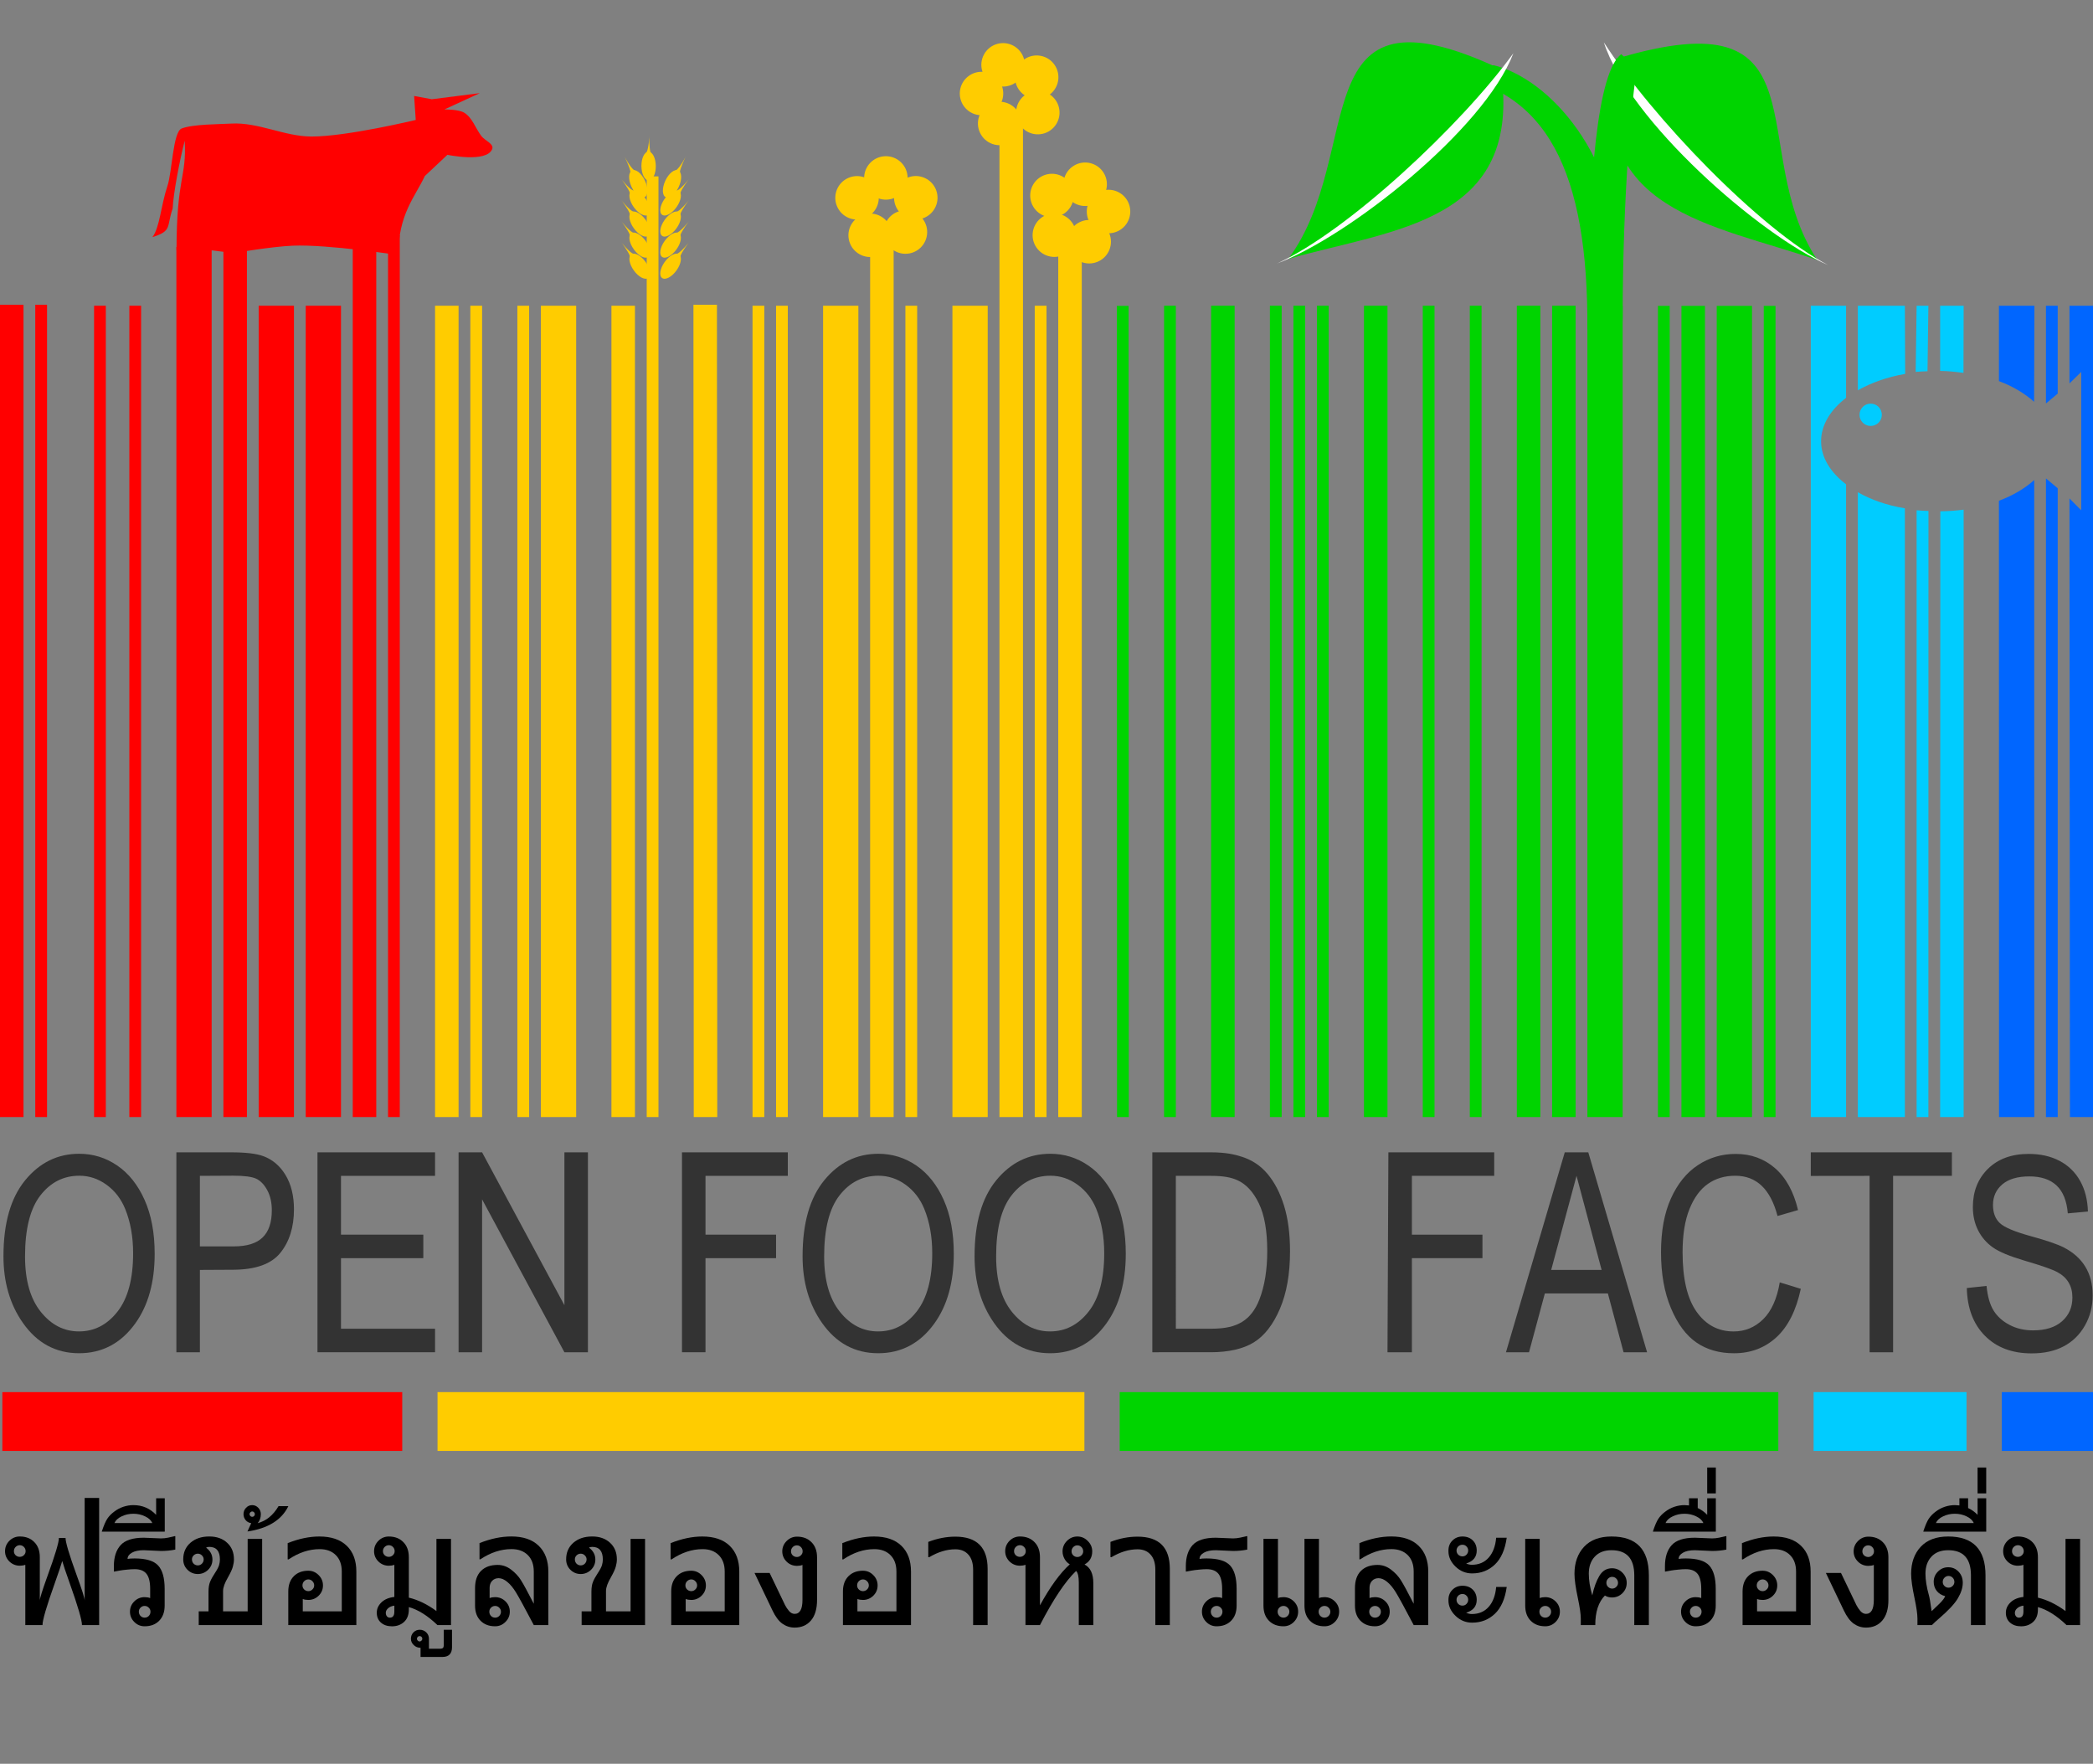 <?xml version="1.0" encoding="UTF-8" standalone="no"?>
<!-- Created with Inkscape (http://www.inkscape.org/) -->

<svg
   xmlns:dc="http://purl.org/dc/elements/1.1/"
   xmlns:cc="http://creativecommons.org/ns#"
   xmlns:rdf="http://www.w3.org/1999/02/22-rdf-syntax-ns#"
   xmlns:svg="http://www.w3.org/2000/svg"
   xmlns="http://www.w3.org/2000/svg"
   xmlns:sodipodi="http://sodipodi.sourceforge.net/DTD/sodipodi-0.dtd"
   xmlns:inkscape="http://www.inkscape.org/namespaces/inkscape"
   width="178"
   height="150"
   id="svg8313"
   version="1.1"
   inkscape:version="0.91 r13725"
   sodipodi:docname="openfoodfacts-logo-th.svg"
   inkscape:export-filename="/Users/pierreslam/Desktop/openfoodfacts-logo-th-large.png"
   inkscape:export-xdpi="2224.8"
   inkscape:export-ydpi="2224.8">
  <rect width="100%" height="100%" fill="#808080" stroke="none"/>
  <defs
     id="defs8315" />
  <sodipodi:namedview
     id="base"
     pagecolor="#ffffff"
     bordercolor="#666666"
     borderopacity="1.0"
     inkscape:pageopacity="0.0"
     inkscape:pageshadow="2"
     inkscape:zoom="3.949244"
     inkscape:cx="95.623018"
     inkscape:cy="60.895435"
     inkscape:document-units="px"
     inkscape:current-layer="layer1"
     showgrid="true"
     inkscape:window-width="1405"
     inkscape:window-height="855"
     inkscape:window-x="35"
     inkscape:window-y="1"
     inkscape:window-maximized="1"
     inkscape:snap-global="true">
    <inkscape:grid
       type="xygrid"
       id="grid8566" />
  </sodipodi:namedview>
  <g
     inkscape:label="Calque 1"
     inkscape:groupmode="layer"
     id="layer1">
    <path
       inkscape:export-ydpi="360"
       inkscape:export-xdpi="360"
       inkscape:export-filename="C:\Users\Stéphane\Desktop\Blogs\OpenFoodFacts\off-logo-en.712x575.png"
       inkscape:connector-curvature="0"
       style="fill:#0066ff;fill-opacity:1;fill-rule:nonzero;stroke:none"
       d="m 170,26 0,6.411 c 1.196,0.444 2.205,1.06 2.991,1.761 L 173.017,26 Z m 4,0 0,8.312 1,-0.839 L 175,26 Z m 2,0 0,6.607 1,-0.978 0,11.769 -1,-1.006 L 176.038,95 178,95 178,26 Z M 174,40.686 174,95 l 1,0 0,-53.475 z m -1,0.14 c -0.786,0.702 -1.796,1.313 -3,1.761 L 170.008,95 l 3,0 z"
       id="path7944"
       sodipodi:nodetypes="ccccccccccccccccccccccccccccc" />
    <path
       inkscape:export-ydpi="360"
       inkscape:export-xdpi="360"
       inkscape:export-filename="C:\Users\Stéphane\Desktop\Blogs\OpenFoodFacts\off-logo-en.712x575.png"
       inkscape:connector-curvature="0"
       style="fill:#00ccff;fill-opacity:1;fill-rule:nonzero;stroke:none"
       d="m 154,26 0,69 3,0 0,-53.811 c -1.324,-1.015 -2.125,-2.271 -2.125,-3.662 0,-1.391 0.801,-2.675 2.125,-3.69 L 157,26 Z m 4,0 0,7.194 c 1.126,-0.643 2.496,-1.129 4.026,-1.398 L 162,26 Z m 5,0 -0.08,5.628 c 0.33,-0.036 0.666,-0.04 1.006,-0.056 L 164,26 c -0.352,4.6e-5 -0.648,-3.3e-5 -1,-5.7e-5 z m 2,0 0,5.544 c 0.683,0.008 1.343,0.081 1.985,0.168 L 167,26 Z M 158,41.86 158,95 l 4,0 0,-51.77 c -1.587,-0.269 -2.875,-0.728 -4,-1.37 z m 9,1.482 c -0.641,0.088 -1.303,0.132 -1.985,0.14 L 165,95 l 2,0 z m -4,0.056 L 163,95 l 1,0 0.006,-51.546 c -0.34,-0.016 -0.677,-0.019 -1.006,-0.056 z"
       id="path7946"
       sodipodi:nodetypes="ccccscccccccccccccccccccccccccccccccccc" />
    <path
       inkscape:export-ydpi="360"
       inkscape:export-xdpi="360"
       inkscape:export-filename="C:\Users\Stéphane\Desktop\Blogs\OpenFoodFacts\off-logo-en.712x575.png"
       inkscape:connector-curvature="0"
       id="path7948"
       d="M 150,26.012 150,95 l 1,0 0,-68.988 z"
       style="fill:#00d400;fill-opacity:1;fill-rule:nonzero;stroke:none"
       sodipodi:nodetypes="ccccc" />
    <path
       inkscape:export-ydpi="360"
       inkscape:export-xdpi="360"
       inkscape:export-filename="C:\Users\Stéphane\Desktop\Blogs\OpenFoodFacts\off-logo-en.712x575.png"
       inkscape:connector-curvature="0"
       id="path7950"
       d="M 146,26.012 146,95 l 3,0 0,-68.988 z"
       style="fill:#00d400;fill-opacity:1;fill-rule:nonzero;stroke:none"
       sodipodi:nodetypes="ccccc" />
    <path
       inkscape:export-ydpi="360"
       inkscape:export-xdpi="360"
       inkscape:export-filename="C:\Users\Stéphane\Desktop\Blogs\OpenFoodFacts\off-logo-en.712x575.png"
       inkscape:connector-curvature="0"
       id="path7952"
       d="M 143,26.012 143,95 l 2,0 0,-68.988 z"
       style="fill:#00d400;fill-opacity:1;fill-rule:nonzero;stroke:none"
       sodipodi:nodetypes="ccccc" />
    <path
       inkscape:export-ydpi="360"
       inkscape:export-xdpi="360"
       inkscape:export-filename="C:\Users\Stéphane\Desktop\Blogs\OpenFoodFacts\off-logo-en.712x575.png"
       inkscape:connector-curvature="0"
       id="path7954"
       d="M 141,26.012 141,95 l 1,0 0,-68.988 z"
       style="fill:#00d400;fill-opacity:1;fill-rule:nonzero;stroke:none"
       sodipodi:nodetypes="ccccc" />
    <path
       inkscape:export-ydpi="360"
       inkscape:export-xdpi="360"
       inkscape:export-filename="C:\Users\Stéphane\Desktop\Blogs\OpenFoodFacts\off-logo-en.712x575.png"
       inkscape:connector-curvature="0"
       id="path7956"
       d="m 135,24 0,71 3,0 -5e-5,-69 z"
       style="fill:#00d400;fill-opacity:1;fill-rule:nonzero;stroke:none"
       sodipodi:nodetypes="ccccc" />
    <path
       inkscape:export-ydpi="360"
       inkscape:export-xdpi="360"
       inkscape:export-filename="C:\Users\Stéphane\Desktop\Blogs\OpenFoodFacts\off-logo-en.712x575.png"
       inkscape:connector-curvature="0"
       id="path7958"
       d="m 132,26 0,69 2,0 -4e-5,-69 z"
       style="fill:#00d400;fill-opacity:1;fill-rule:nonzero;stroke:none"
       sodipodi:nodetypes="ccccc" />
    <path
       inkscape:export-ydpi="360"
       inkscape:export-xdpi="360"
       inkscape:export-filename="C:\Users\Stéphane\Desktop\Blogs\OpenFoodFacts\off-logo-en.712x575.png"
       inkscape:connector-curvature="0"
       id="path7960"
       d="m 129,26 0,69 2,0 1e-5,-69 z"
       style="fill:#00d400;fill-opacity:1;fill-rule:nonzero;stroke:none"
       sodipodi:nodetypes="ccccc" />
    <path
       inkscape:export-ydpi="360"
       inkscape:export-xdpi="360"
       inkscape:export-filename="C:\Users\Stéphane\Desktop\Blogs\OpenFoodFacts\off-logo-en.712x575.png"
       inkscape:connector-curvature="0"
       id="path7962"
       d="m 125,26 0,69 1,0 5e-5,-69 z"
       style="fill:#00d400;fill-opacity:1;fill-rule:nonzero;stroke:none"
       sodipodi:nodetypes="ccccc" />
    <path
       inkscape:export-ydpi="360"
       inkscape:export-xdpi="360"
       inkscape:export-filename="C:\Users\Stéphane\Desktop\Blogs\OpenFoodFacts\off-logo-en.712x575.png"
       inkscape:connector-curvature="0"
       id="path7964"
       d="m 121,26 0,69 1,0 6e-5,-69 z"
       style="fill:#00d400;fill-opacity:1;fill-rule:nonzero;stroke:none"
       sodipodi:nodetypes="ccccc" />
    <path
       inkscape:export-ydpi="360"
       inkscape:export-xdpi="360"
       inkscape:export-filename="C:\Users\Stéphane\Desktop\Blogs\OpenFoodFacts\off-logo-en.712x575.png"
       inkscape:connector-curvature="0"
       id="path7966"
       d="m 116,26 0,69 2,0 1e-5,-69 z"
       style="fill:#00d400;fill-opacity:1;fill-rule:nonzero;stroke:none"
       sodipodi:nodetypes="ccccc" />
    <path
       inkscape:export-ydpi="360"
       inkscape:export-xdpi="360"
       inkscape:export-filename="C:\Users\Stéphane\Desktop\Blogs\OpenFoodFacts\off-logo-en.712x575.png"
       inkscape:connector-curvature="0"
       id="path7968"
       d="m 112,26 0,69 1,0 -5e-5,-69 z"
       style="fill:#00d400;fill-opacity:1;fill-rule:nonzero;stroke:none"
       sodipodi:nodetypes="ccccc" />
    <path
       inkscape:export-ydpi="360"
       inkscape:export-xdpi="360"
       inkscape:export-filename="C:\Users\Stéphane\Desktop\Blogs\OpenFoodFacts\off-logo-en.712x575.png"
       inkscape:connector-curvature="0"
       id="path7970"
       d="m 110,26 0,69 1,0 -5e-5,-69 z"
       style="fill:#00d400;fill-opacity:1;fill-rule:nonzero;stroke:none"
       sodipodi:nodetypes="ccccc" />
    <path
       inkscape:export-ydpi="360"
       inkscape:export-xdpi="360"
       inkscape:export-filename="C:\Users\Stéphane\Desktop\Blogs\OpenFoodFacts\off-logo-en.712x575.png"
       inkscape:connector-curvature="0"
       id="path7972"
       d="m 108,26 0,69 1,0 4e-5,-69 z"
       style="fill:#00d400;fill-opacity:1;fill-rule:nonzero;stroke:none"
       sodipodi:nodetypes="ccccc" />
    <path
       inkscape:export-ydpi="360"
       inkscape:export-xdpi="360"
       inkscape:export-filename="C:\Users\Stéphane\Desktop\Blogs\OpenFoodFacts\off-logo-en.712x575.png"
       inkscape:connector-curvature="0"
       id="path7974"
       d="m 103,26 0,69 2,0 1e-5,-69 z"
       style="fill:#00d400;fill-opacity:1;fill-rule:nonzero;stroke:none"
       sodipodi:nodetypes="ccccc" />
    <path
       inkscape:export-ydpi="360"
       inkscape:export-xdpi="360"
       inkscape:export-filename="C:\Users\Stéphane\Desktop\Blogs\OpenFoodFacts\off-logo-en.712x575.png"
       inkscape:connector-curvature="0"
       id="path7976"
       d="m 99,26 0,69 1,0 -10e-7,-69 z"
       style="fill:#00d400;fill-opacity:1;fill-rule:nonzero;stroke:none"
       sodipodi:nodetypes="ccccc" />
    <path
       inkscape:export-ydpi="360"
       inkscape:export-xdpi="360"
       inkscape:export-filename="C:\Users\Stéphane\Desktop\Blogs\OpenFoodFacts\off-logo-en.712x575.png"
       inkscape:connector-curvature="0"
       id="path7978"
       d="M 94.983,26.012 95,95 96,95 95.983,26.012 Z"
       style="fill:#00d400;fill-opacity:1;fill-rule:nonzero;stroke:none"
       sodipodi:nodetypes="ccccc" />
    <path
       inkscape:export-ydpi="360"
       inkscape:export-xdpi="360"
       inkscape:export-filename="C:\Users\Stéphane\Desktop\Blogs\OpenFoodFacts\off-logo-en.712x575.png"
       inkscape:connector-curvature="0"
       id="path7980"
       d="m 90,21 0,74 2,0 3e-6,-74 z"
       style="fill:#ffcc00;fill-opacity:1;fill-rule:nonzero;stroke:none"
       sodipodi:nodetypes="ccccc" />
    <path
       inkscape:export-ydpi="360"
       inkscape:export-xdpi="360"
       inkscape:export-filename="C:\Users\Stéphane\Desktop\Blogs\OpenFoodFacts\off-logo-en.712x575.png"
       inkscape:connector-curvature="0"
       id="path7983"
       d="m 88,26 0,69 1,0 10e-7,-69 z"
       style="fill:#ffcc00;fill-opacity:1;fill-rule:nonzero;stroke:none"
       sodipodi:nodetypes="ccccc" />
    <path
       inkscape:export-ydpi="360"
       inkscape:export-xdpi="360"
       inkscape:export-filename="C:\Users\Stéphane\Desktop\Blogs\OpenFoodFacts\off-logo-en.712x575.png"
       inkscape:connector-curvature="0"
       id="path7985"
       d="m 85,10 0,85 2,0 0,-85 z"
       style="fill:#ffcc00;fill-opacity:1;fill-rule:nonzero;stroke:none"
       sodipodi:nodetypes="ccccc" />
    <path
       inkscape:export-ydpi="360"
       inkscape:export-xdpi="360"
       inkscape:export-filename="C:\Users\Stéphane\Desktop\Blogs\OpenFoodFacts\off-logo-en.712x575.png"
       inkscape:connector-curvature="0"
       id="path7987"
       d="m 81,26 0,69 3,0 4e-6,-69 z"
       style="fill:#ffcc00;fill-opacity:1;fill-rule:nonzero;stroke:none"
       sodipodi:nodetypes="ccccc" />
    <path
       inkscape:export-ydpi="360"
       inkscape:export-xdpi="360"
       inkscape:export-filename="C:\Users\Stéphane\Desktop\Blogs\OpenFoodFacts\off-logo-en.712x575.png"
       inkscape:connector-curvature="0"
       id="path7989"
       d="m 77,26 0,69 1,0 3e-6,-69 z"
       style="fill:#ffcc00;fill-opacity:1;fill-rule:nonzero;stroke:none"
       sodipodi:nodetypes="ccccc" />
    <path
       inkscape:export-ydpi="360"
       inkscape:export-xdpi="360"
       inkscape:export-filename="C:\Users\Stéphane\Desktop\Blogs\OpenFoodFacts\off-logo-en.712x575.png"
       inkscape:connector-curvature="0"
       id="path7991"
       d="m 74,20 0,75 2,0 -7e-6,-75 z"
       style="fill:#ffcc00;fill-opacity:1;fill-rule:nonzero;stroke:none"
       sodipodi:nodetypes="ccccc" />
    <path
       inkscape:export-ydpi="360"
       inkscape:export-xdpi="360"
       inkscape:export-filename="C:\Users\Stéphane\Desktop\Blogs\OpenFoodFacts\off-logo-en.712x575.png"
       inkscape:connector-curvature="0"
       id="path7993"
       d="m 70,26 0,69 3,0 4e-6,-69 z"
       style="fill:#ffcc00;fill-opacity:1;fill-rule:nonzero;stroke:none"
       sodipodi:nodetypes="ccccc" />
    <path
       inkscape:export-ydpi="360"
       inkscape:export-xdpi="360"
       inkscape:export-filename="C:\Users\Stéphane\Desktop\Blogs\OpenFoodFacts\off-logo-en.712x575.png"
       inkscape:connector-curvature="0"
       id="path7995"
       d="m 66,26 0,69 1,0 3e-6,-69 z"
       style="fill:#ffcc00;fill-opacity:1;fill-rule:nonzero;stroke:none"
       sodipodi:nodetypes="ccccc" />
    <path
       inkscape:export-ydpi="360"
       inkscape:export-xdpi="360"
       inkscape:export-filename="C:\Users\Stéphane\Desktop\Blogs\OpenFoodFacts\off-logo-en.712x575.png"
       inkscape:connector-curvature="0"
       id="path7997"
       d="m 64,26 0,69 1,0 10e-7,-69 z"
       style="fill:#ffcc00;fill-opacity:1;fill-rule:nonzero;stroke:none"
       sodipodi:nodetypes="ccccc" />
    <path
       inkscape:export-ydpi="360"
       inkscape:export-xdpi="360"
       inkscape:export-filename="C:\Users\Stéphane\Desktop\Blogs\OpenFoodFacts\off-logo-en.712x575.png"
       inkscape:connector-curvature="0"
       id="path7999"
       d="M 58.974,25.917 59,95 61,95 60.973,25.917 Z"
       style="fill:#ffcc00;fill-opacity:1;fill-rule:nonzero;stroke:none"
       sodipodi:nodetypes="ccccc" />
    <path
       inkscape:export-ydpi="360"
       inkscape:export-xdpi="360"
       inkscape:export-filename="C:\Users\Stéphane\Desktop\Blogs\OpenFoodFacts\off-logo-en.712x575.png"
       inkscape:connector-curvature="0"
       id="path8001"
       d="m 55,15 0,80 1,0 -9e-6,-80 z"
       style="fill:#ffcc00;fill-opacity:1;fill-rule:nonzero;stroke:none"
       sodipodi:nodetypes="ccccc" />
    <path
       inkscape:export-ydpi="360"
       inkscape:export-xdpi="360"
       inkscape:export-filename="C:\Users\Stéphane\Desktop\Blogs\OpenFoodFacts\off-logo-en.712x575.png"
       inkscape:connector-curvature="0"
       id="path8003"
       d="m 52,26 0,69 2,0 3e-6,-69 z"
       style="fill:#ffcc00;fill-opacity:1;fill-rule:nonzero;stroke:none"
       sodipodi:nodetypes="ccccc" />
    <path
       inkscape:export-ydpi="360"
       inkscape:export-xdpi="360"
       inkscape:export-filename="C:\Users\Stéphane\Desktop\Blogs\OpenFoodFacts\off-logo-en.712x575.png"
       inkscape:connector-curvature="0"
       id="path8005"
       d="m 46,26 0,69 3,0 -7e-6,-69 z"
       style="fill:#ffcc00;fill-opacity:1;fill-rule:nonzero;stroke:none"
       sodipodi:nodetypes="ccccc" />
    <path
       inkscape:export-ydpi="360"
       inkscape:export-xdpi="360"
       inkscape:export-filename="C:\Users\Stéphane\Desktop\Blogs\OpenFoodFacts\off-logo-en.712x575.png"
       inkscape:connector-curvature="0"
       id="path8007"
       d="m 44,26 0,69 1,0 10e-7,-69 z"
       style="fill:#ffcc00;fill-opacity:1;fill-rule:nonzero;stroke:none"
       sodipodi:nodetypes="ccccc" />
    <path
       inkscape:export-ydpi="360"
       inkscape:export-xdpi="360"
       inkscape:export-filename="C:\Users\Stéphane\Desktop\Blogs\OpenFoodFacts\off-logo-en.712x575.png"
       inkscape:connector-curvature="0"
       id="path8009"
       d="m 40,26 0,69 1,0 2e-6,-69 z"
       style="fill:#ffcc00;fill-opacity:1;fill-rule:nonzero;stroke:none"
       sodipodi:nodetypes="ccccc" />
    <path
       inkscape:export-ydpi="360"
       inkscape:export-xdpi="360"
       inkscape:export-filename="C:\Users\Stéphane\Desktop\Blogs\OpenFoodFacts\off-logo-en.712x575.png"
       inkscape:connector-curvature="0"
       id="path8011"
       d="m 37,26 0,69 2,0 4e-6,-69 z"
       style="fill:#ffcc00;fill-opacity:1;fill-rule:nonzero;stroke:none"
       sodipodi:nodetypes="ccccc" />
    <path
       inkscape:export-ydpi="360"
       inkscape:export-xdpi="360"
       inkscape:export-filename="C:\Users\Stéphane\Desktop\Blogs\OpenFoodFacts\off-logo-en.712x575.png"
       inkscape:connector-curvature="0"
       id="path8013"
       d="m 33,20 0,75 1,0 -7e-6,-75 z"
       style="fill:#ff0000;fill-opacity:1;fill-rule:nonzero;stroke:none"
       sodipodi:nodetypes="ccccc" />
    <path
       inkscape:export-ydpi="360"
       inkscape:export-xdpi="360"
       inkscape:export-filename="C:\Users\Stéphane\Desktop\Blogs\OpenFoodFacts\off-logo-en.712x575.png"
       inkscape:connector-curvature="0"
       id="path8015"
       d="m 30,19 0,76 2,0 4e-6,-76 z"
       style="fill:#ff0000;fill-opacity:1;fill-rule:nonzero;stroke:none"
       sodipodi:nodetypes="ccccc" />
    <path
       inkscape:export-ydpi="360"
       inkscape:export-xdpi="360"
       inkscape:export-filename="C:\Users\Stéphane\Desktop\Blogs\OpenFoodFacts\off-logo-en.712x575.png"
       inkscape:connector-curvature="0"
       id="path8017"
       d="m 26,26 0,69 3,0 0,-69 z"
       style="fill:#ff0000;fill-opacity:1;fill-rule:nonzero;stroke:none"
       sodipodi:nodetypes="ccccc" />
    <path
       inkscape:export-ydpi="360"
       inkscape:export-xdpi="360"
       inkscape:export-filename="C:\Users\Stéphane\Desktop\Blogs\OpenFoodFacts\off-logo-en.712x575.png"
       inkscape:connector-curvature="0"
       id="path8019"
       d="m 22,26 0,69 3,0 -5e-6,-69 z"
       style="fill:#ff0000;fill-opacity:1;fill-rule:nonzero;stroke:none"
       sodipodi:nodetypes="ccccc" />
    <path
       inkscape:export-ydpi="360"
       inkscape:export-xdpi="360"
       inkscape:export-filename="C:\Users\Stéphane\Desktop\Blogs\OpenFoodFacts\off-logo-en.712x575.png"
       inkscape:connector-curvature="0"
       id="path8021"
       d="m 19,20 0,75 2,0 -8.6e-5,-75 z"
       style="fill:#ff0000;fill-opacity:1;fill-rule:nonzero;stroke:none"
       sodipodi:nodetypes="ccccc" />
    <path
       inkscape:export-ydpi="360"
       inkscape:export-xdpi="360"
       inkscape:export-filename="C:\Users\Stéphane\Desktop\Blogs\OpenFoodFacts\off-logo-en.712x575.png"
       inkscape:connector-curvature="0"
       id="path8023"
       d="m 15,21 0,74 3,0 -3.5e-5,-74 z"
       style="fill:#ff0000;fill-opacity:1;fill-rule:nonzero;stroke:none"
       sodipodi:nodetypes="ccccc" />
    <path
       inkscape:export-ydpi="360"
       inkscape:export-xdpi="360"
       inkscape:export-filename="C:\Users\Stéphane\Desktop\Blogs\OpenFoodFacts\off-logo-en.712x575.png"
       inkscape:connector-curvature="0"
       id="path8025"
       d="m 11,26 0,69 1,0 -4.9e-5,-69 z"
       style="fill:#ff0000;fill-opacity:1;fill-rule:nonzero;stroke:none"
       sodipodi:nodetypes="ccccc" />
    <path
       inkscape:export-ydpi="360"
       inkscape:export-xdpi="360"
       inkscape:export-filename="C:\Users\Stéphane\Desktop\Blogs\OpenFoodFacts\off-logo-en.712x575.png"
       inkscape:connector-curvature="0"
       id="path8027"
       d="M 8,26 8,95 9,95 9,26 Z"
       style="fill:#ff0000;fill-opacity:1;fill-rule:nonzero;stroke:none"
       sodipodi:nodetypes="ccccc" />
    <path
       inkscape:export-ydpi="360"
       inkscape:export-xdpi="360"
       inkscape:export-filename="C:\Users\Stéphane\Desktop\Blogs\OpenFoodFacts\off-logo-en.712x575.png"
       inkscape:connector-curvature="0"
       id="path8029"
       d="m 2.999,25.917 0,69.083 1,0 0,-69.083 z"
       style="fill:#ff0000;fill-opacity:1;fill-rule:nonzero;stroke:none"
       sodipodi:nodetypes="ccccc" />
    <path
       inkscape:export-ydpi="360"
       inkscape:export-xdpi="360"
       inkscape:export-filename="C:\Users\Stéphane\Desktop\Blogs\OpenFoodFacts\off-logo-en.712x575.png"
       inkscape:connector-curvature="0"
       id="path8031"
       d="m 1.3499883e-5,25.917 0,69.083 1.999,0 0,-69.083 z"
       style="fill:#ff0000;fill-opacity:1;fill-rule:nonzero;stroke:none"
       sodipodi:nodetypes="ccccc" />
    <path
       sodipodi:nodetypes="csssacccccssscccsccccc"
       inkscape:connector-curvature="0"
       id="path8033"
       d="m 12.96,20.168 c 0.63,-0.816 0.719,-2.676 1.281,-4.359 0.405,-1.213 0.464,-4.597 1.209,-4.882 0.968,-0.371 3.17,-0.358 4.224,-0.417 2.3,-0.128 4.519,1.099 6.823,1.101 2.991,0.004 8.861,-1.411 8.861,-1.411 l -0.14,-2.039 1.506,0.278 4.077,-0.517 -3.008,1.386 c 0,0 1.202,-0.021 1.688,0.277 0.705,0.432 0.96,1.347 1.469,1.999 0.292,0.374 1.082,0.654 0.908,1.096 -0.47,1.191 -3.809,0.486 -3.809,0.486 l -1.919,1.803 c -0.833,1.779 -2.261,3.262 -2.254,6.722 0,0 -6.007,-0.923 -8.991,-0.797 -1.764,0.075 -4.969,0.618 -4.969,0.618 -1.609,-0.137 -3.297,-0.529 -4.905,-0.25 0.009,-6.235 0.867,-6.129 0.699,-9.295 -0.439,1.68 -0.971,4.517 -1.027,5.772 -0.535,1.526 -0.012,1.9 -1.722,2.426 z"
       style="fill:#ff0000;fill-opacity:1"
       inkscape:export-filename="C:\Users\Stéphane\Desktop\Blogs\OpenFoodFacts\off-logo-en.712x575.png"
       inkscape:export-xdpi="360"
       inkscape:export-ydpi="360" />
    <g
       style="fill:#ffcc00"
       transform="matrix(0.015,-0.011,0.011,0.015,39.175,7.568)"
       id="g8035"
       inkscape:export-filename="C:\Users\Stéphane\Desktop\Blogs\OpenFoodFacts\off-logo-en.712x575.png"
       inkscape:export-xdpi="360"
       inkscape:export-ydpi="360">
      <ellipse
         ry="32.857"
         rx="65.714"
         cy="762.362"
         cx="567.143"
         style="fill:#ffcc00;fill-opacity:1;stroke:none"
         id="path8037"
         transform="matrix(0.583,-0.813,0.813,0.583,-465.751,809.033)" />
      <path
         style="fill:#ffcc00;fill-opacity:1;stroke:none"
         d="m 494.286,741.648 c 0,0 14.409,-2.316 20.714,-5.714 22.088,-11.904 53.571,-52.857 53.571,-52.857 0,0 -33.142,43.139 -40,65 -2.072,6.604 -1.429,20.714 -1.429,20.714 z"
         id="path8039"
         inkscape:connector-curvature="0"
         sodipodi:nodetypes="cscscc" />
    </g>
    <g
       transform="matrix(0.895,0,0,0.895,-468.13,-644.427)"
       id="g8041"
       inkscape:export-filename="C:\Users\Stéphane\Desktop\Blogs\OpenFoodFacts\off-logo-en.712x575.png"
       inkscape:export-xdpi="360"
       inkscape:export-ydpi="360">
      <g
         id="g8043"
         transform="translate(-9.546,1.149)"
         style="fill:#ffcc00">
        <g
           transform="matrix(0.021,0,0,0.021,586.139,725.533)"
           id="g8045"
           style="fill:#ffcc00">
          <ellipse
             ry="32.857"
             rx="65.714"
             cy="762.362"
             cx="567.143"
             style="fill:#ffcc00;fill-opacity:1;stroke:none"
             id="path8047"
             transform="matrix(0.583,-0.813,0.813,0.583,-465.751,809.033)" />
          <path
             style="fill:#ffcc00;fill-opacity:1;stroke:none"
             d="m 494.286,741.648 c 0,0 14.409,-2.316 20.714,-5.714 22.088,-11.904 53.571,-52.857 53.571,-52.857 0,0 -33.142,43.139 -40,65 -2.072,6.604 -1.429,20.714 -1.429,20.714 z"
             id="path8049"
             inkscape:connector-curvature="0"
             sodipodi:nodetypes="cscscc" />
        </g>
        <g
           transform="matrix(0.021,0,0,0.021,586.139,727.536)"
           id="g8051"
           style="fill:#ffcc00">
          <ellipse
             ry="32.857"
             rx="65.714"
             cy="762.362"
             cx="567.143"
             style="fill:#ffcc00;fill-opacity:1;stroke:none"
             id="path8053"
             transform="matrix(0.583,-0.813,0.813,0.583,-465.751,809.033)" />
          <path
             style="fill:#ffcc00;fill-opacity:1;stroke:none"
             d="m 494.286,741.648 c 0,0 14.409,-2.316 20.714,-5.714 22.088,-11.904 53.571,-52.857 53.571,-52.857 0,0 -33.142,43.139 -40,65 -2.072,6.604 -1.429,20.714 -1.429,20.714 z"
             id="path8055"
             inkscape:connector-curvature="0"
             sodipodi:nodetypes="cscscc" />
        </g>
        <g
           transform="matrix(0.021,0,0,0.021,586.139,723.53)"
           id="g8057"
           style="fill:#ffcc00">
          <ellipse
             ry="32.857"
             rx="65.714"
             cy="762.362"
             cx="567.143"
             style="fill:#ffcc00;fill-opacity:1;stroke:none"
             id="path8059"
             transform="matrix(0.583,-0.813,0.813,0.583,-465.751,809.033)" />
          <path
             style="fill:#ffcc00;fill-opacity:1;stroke:none"
             d="m 494.286,741.648 c 0,0 14.409,-2.316 20.714,-5.714 22.088,-11.904 53.571,-52.857 53.571,-52.857 0,0 -33.142,43.139 -40,65 -2.072,6.604 -1.429,20.714 -1.429,20.714 z"
             id="path8061"
             inkscape:connector-curvature="0"
             sodipodi:nodetypes="cscscc" />
        </g>
        <g
           transform="matrix(0.021,0,0,0.021,586.139,721.527)"
           id="g8063"
           style="fill:#ffcc00">
          <ellipse
             ry="32.857"
             rx="65.714"
             cy="762.362"
             cx="567.143"
             style="fill:#ffcc00;fill-opacity:1;stroke:none"
             id="path8065"
             transform="matrix(0.583,-0.813,0.813,0.583,-465.751,809.033)" />
          <path
             style="fill:#ffcc00;fill-opacity:1;stroke:none"
             d="m 494.286,741.648 c 0,0 14.409,-2.316 20.714,-5.714 22.088,-11.904 53.571,-52.857 53.571,-52.857 0,0 -33.142,43.139 -40,65 -2.072,6.604 -1.429,20.714 -1.429,20.714 z"
             id="path8067"
             inkscape:connector-curvature="0"
             sodipodi:nodetypes="cscscc" />
        </g>
        <g
           transform="matrix(0.021,-0.004,0.004,0.021,583.105,721.649)"
           id="g8069"
           style="fill:#ffcc00">
          <ellipse
             ry="32.857"
             rx="65.714"
             cy="762.362"
             cx="567.143"
             style="fill:#ffcc00;fill-opacity:1;stroke:none"
             id="path8071"
             transform="matrix(0.583,-0.813,0.813,0.583,-465.751,809.033)" />
          <path
             style="fill:#ffcc00;fill-opacity:1;stroke:none"
             d="m 494.286,741.648 c 0,0 14.409,-2.316 20.714,-5.714 22.088,-11.904 53.571,-52.857 53.571,-52.857 0,0 -33.142,43.139 -40,65 -2.072,6.604 -1.429,20.714 -1.429,20.714 z"
             id="path8073"
             inkscape:connector-curvature="0"
             sodipodi:nodetypes="cscscc" />
        </g>
      </g>
      <g
         id="g8075"
         style="fill:#ffcc00"
         transform="translate(-10.253,1.149)">
        <g
           transform="matrix(-0.021,0,0,0.021,604.269,725.533)"
           id="g8077"
           style="fill:#ffcc00">
          <ellipse
             ry="32.857"
             rx="65.714"
             cy="762.362"
             cx="567.143"
             style="fill:#ffcc00;fill-opacity:1;stroke:none"
             id="path8079"
             transform="matrix(0.583,-0.813,0.813,0.583,-465.751,809.033)" />
          <path
             style="fill:#ffcc00;fill-opacity:1;stroke:none"
             d="m 494.286,741.648 c 0,0 14.409,-2.316 20.714,-5.714 22.088,-11.904 53.571,-52.857 53.571,-52.857 0,0 -33.142,43.139 -40,65 -2.072,6.604 -1.429,20.714 -1.429,20.714 z"
             id="path8081"
             inkscape:connector-curvature="0"
             sodipodi:nodetypes="cscscc" />
        </g>
        <g
           transform="matrix(-0.021,0,0,0.021,604.269,727.536)"
           id="g8083"
           style="fill:#ffcc00">
          <ellipse
             ry="32.857"
             rx="65.714"
             cy="762.362"
             cx="567.143"
             style="fill:#ffcc00;fill-opacity:1;stroke:none"
             id="path8085"
             transform="matrix(0.583,-0.813,0.813,0.583,-465.751,809.033)" />
          <path
             style="fill:#ffcc00;fill-opacity:1;stroke:none"
             d="m 494.286,741.648 c 0,0 14.409,-2.316 20.714,-5.714 22.088,-11.904 53.571,-52.857 53.571,-52.857 0,0 -33.142,43.139 -40,65 -2.072,6.604 -1.429,20.714 -1.429,20.714 z"
             id="path8087"
             inkscape:connector-curvature="0"
             sodipodi:nodetypes="cscscc" />
        </g>
        <g
           transform="matrix(-0.021,0,0,0.021,604.269,723.53)"
           id="g8089"
           style="fill:#ffcc00">
          <ellipse
             ry="32.857"
             rx="65.714"
             cy="762.362"
             cx="567.143"
             style="fill:#ffcc00;fill-opacity:1;stroke:none"
             id="path8091"
             transform="matrix(0.583,-0.813,0.813,0.583,-465.751,809.033)" />
          <path
             style="fill:#ffcc00;fill-opacity:1;stroke:none"
             d="m 494.286,741.648 c 0,0 14.409,-2.316 20.714,-5.714 22.088,-11.904 53.571,-52.857 53.571,-52.857 0,0 -33.142,43.139 -40,65 -2.072,6.604 -1.429,20.714 -1.429,20.714 z"
             id="path8093"
             inkscape:connector-curvature="0"
             sodipodi:nodetypes="cscscc" />
        </g>
        <g
           transform="matrix(-0.021,0,0,0.021,604.269,721.527)"
           id="g8095"
           style="fill:#ffcc00">
          <ellipse
             ry="32.857"
             rx="65.714"
             cy="762.362"
             cx="567.143"
             style="fill:#ffcc00;fill-opacity:1;stroke:none"
             id="path8097"
             transform="matrix(0.583,-0.813,0.813,0.583,-465.751,809.033)" />
          <path
             style="fill:#ffcc00;fill-opacity:1;stroke:none"
             d="m 494.286,741.648 c 0,0 14.409,-2.316 20.714,-5.714 22.088,-11.904 53.571,-52.857 53.571,-52.857 0,0 -33.142,43.139 -40,65 -2.072,6.604 -1.429,20.714 -1.429,20.714 z"
             id="path8099"
             inkscape:connector-curvature="0"
             sodipodi:nodetypes="cscscc" />
        </g>
        <g
           transform="matrix(-0.021,-0.004,-0.004,0.021,607.304,721.649)"
           id="g8101"
           style="fill:#ffcc00">
          <ellipse
             ry="32.857"
             rx="65.714"
             cy="762.362"
             cx="567.143"
             style="fill:#ffcc00;fill-opacity:1;stroke:none"
             id="path8103"
             transform="matrix(0.583,-0.813,0.813,0.583,-465.751,809.033)" />
          <path
             style="fill:#ffcc00;fill-opacity:1;stroke:none"
             d="m 494.286,741.648 c 0,0 14.409,-2.316 20.714,-5.714 22.088,-11.904 53.571,-52.857 53.571,-52.857 0,0 -33.142,43.139 -40,65 -2.072,6.604 -1.429,20.714 -1.429,20.714 z"
             id="path8105"
             inkscape:connector-curvature="0"
             sodipodi:nodetypes="cscscc" />
        </g>
      </g>
    </g>
    <g
       id="g8107"
       transform="matrix(0.486,-0.558,0.558,0.486,-616.04,-2.577)"
       inkscape:export-filename="C:\Users\Stéphane\Desktop\Blogs\OpenFoodFacts\off-logo-en.712x575.png"
       inkscape:export-xdpi="360"
       inkscape:export-ydpi="360">
      <circle
         r="2.5"
         cy="732.362"
         cx="608"
         style="fill:#ffcc00;fill-opacity:1"
         id="path8109"
         transform="translate(1.5,9.75)" />
      <circle
         r="2.5"
         cy="732.362"
         cx="608"
         id="path8111"
         style="fill:#ffcc00;fill-opacity:1"
         inkscape:transform-center-x="-3.1501887"
         inkscape:transform-center-y="-1.6050895"
         transform="matrix(0.309,-0.951,0.951,0.309,-274.25,1089.937)" />
      <circle
         r="2.5"
         cy="732.362"
         cx="608"
         transform="matrix(-0.809,-0.588,0.588,-0.809,667.858,1685.987)"
         inkscape:transform-center-y="-3.4919705"
         inkscape:transform-center-x="0.5530674"
         style="fill:#ffcc00;fill-opacity:1"
         id="path8113" />
      <circle
         r="2.5"
         cy="732.362"
         cx="608"
         id="path8115"
         style="fill:#ffcc00;fill-opacity:1"
         inkscape:transform-center-x="3.4919258"
         inkscape:transform-center-y="-0.5530731"
         transform="matrix(-0.809,0.588,-0.588,-0.809,1525.862,974.179)" />
      <circle
         r="2.5"
         cy="732.362"
         cx="608"
         transform="matrix(0.309,0.951,-0.951,0.309,1114.03,-61.792)"
         inkscape:transform-center-y="3.1501051"
         inkscape:transform-center-x="1.6050854"
         style="fill:#ffcc00;fill-opacity:1"
         id="path8117" />
    </g>
    <g
       transform="matrix(-0.649,-0.354,0.354,-0.649,218.165,702.908)"
       id="g8119"
       inkscape:export-filename="C:\Users\Stéphane\Desktop\Blogs\OpenFoodFacts\off-logo-en.712x575.png"
       inkscape:export-xdpi="360"
       inkscape:export-ydpi="360">
      <circle
         r="2.5"
         cy="732.362"
         cx="608"
         transform="translate(1.5,9.75)"
         id="path8121"
         style="fill:#ffcc00;fill-opacity:1" />
      <circle
         r="2.5"
         cy="732.362"
         cx="608"
         transform="matrix(0.309,-0.951,0.951,0.309,-274.25,1089.937)"
         inkscape:transform-center-y="-1.6050895"
         inkscape:transform-center-x="-3.1501887"
         style="fill:#ffcc00;fill-opacity:1"
         id="path8123" />
      <circle
         r="2.5"
         cy="732.362"
         cx="608"
         id="path8125"
         style="fill:#ffcc00;fill-opacity:1"
         inkscape:transform-center-x="0.5530674"
         inkscape:transform-center-y="-3.4919705"
         transform="matrix(-0.809,-0.588,0.588,-0.809,667.858,1685.987)" />
      <circle
         r="2.5"
         cy="732.362"
         cx="608"
         transform="matrix(-0.809,0.588,-0.588,-0.809,1525.862,974.179)"
         inkscape:transform-center-y="-0.5530731"
         inkscape:transform-center-x="3.4919258"
         style="fill:#ffcc00;fill-opacity:1"
         id="path8127" />
      <circle
         r="2.5"
         cy="732.362"
         cx="608"
         id="path8129"
         style="fill:#ffcc00;fill-opacity:1"
         inkscape:transform-center-x="1.6050854"
         inkscape:transform-center-y="3.1501051"
         transform="matrix(0.309,0.951,-0.951,0.309,1114.03,-61.792)" />
    </g>
    <g
       id="g8131"
       transform="matrix(0.315,-0.669,0.669,0.315,-610.582,190.809)"
       inkscape:export-filename="C:\Users\Stéphane\Desktop\Blogs\OpenFoodFacts\off-logo-en.712x575.png"
       inkscape:export-xdpi="360"
       inkscape:export-ydpi="360">
      <circle
         r="2.5"
         cy="732.362"
         cx="608"
         style="fill:#ffcc00;fill-opacity:1"
         id="path8133"
         transform="translate(1.5,9.75)" />
      <circle
         r="2.5"
         cy="732.362"
         cx="608"
         id="path8135"
         style="fill:#ffcc00;fill-opacity:1"
         inkscape:transform-center-x="-3.1501887"
         inkscape:transform-center-y="-1.6050895"
         transform="matrix(0.309,-0.951,0.951,0.309,-274.25,1089.937)" />
      <circle
         r="2.5"
         cy="732.362"
         cx="608"
         transform="matrix(-0.809,-0.588,0.588,-0.809,667.858,1685.987)"
         inkscape:transform-center-y="-3.4919705"
         inkscape:transform-center-x="0.5530674"
         style="fill:#ffcc00;fill-opacity:1"
         id="path8137" />
      <circle
         r="2.5"
         cy="732.362"
         cx="608"
         id="path8139"
         style="fill:#ffcc00;fill-opacity:1"
         inkscape:transform-center-x="3.4919258"
         inkscape:transform-center-y="-0.5530731"
         transform="matrix(-0.809,0.588,-0.588,-0.809,1525.862,974.179)" />
      <circle
         r="2.5"
         cy="732.362"
         cx="608"
         transform="matrix(0.309,0.951,-0.951,0.309,1114.03,-61.792)"
         inkscape:transform-center-y="3.1501051"
         inkscape:transform-center-x="1.6050854"
         style="fill:#ffcc00;fill-opacity:1"
         id="path8141" />
    </g>
    <path
       style="fill:#00d400;fill-opacity:1;fill-rule:nonzero;stroke:none"
       d="M 122.447,6.337 C 131.636,7.287 135.077,14.768 135,28 l 2.964,-1.399 c 0,-1.462 -0.025,-1.249 -0.025,-2.711 0,-10.867 -6.404,-17.275 -10.912,-18.344 z"
       id="path8143"
       inkscape:connector-curvature="0"
       inkscape:export-filename="C:\Users\Stéphane\Desktop\Blogs\OpenFoodFacts\off-logo-en.712x575.png"
       inkscape:export-xdpi="360"
       inkscape:export-ydpi="360"
       sodipodi:nodetypes="cccscc" />
    <g
       transform="matrix(0.895,0,0,0.895,-468.098,-644.427)"
       id="g8145"
       inkscape:export-filename="C:\Users\Stéphane\Desktop\Blogs\OpenFoodFacts\off-logo-en.712x575.png"
       inkscape:export-xdpi="360"
       inkscape:export-ydpi="360">
      <g
         transform="translate(-0.688,-0.062)"
         id="g8147">
        <path
           sodipodi:nodetypes="ccc"
           inkscape:connector-curvature="0"
           id="path8149"
           d="m 646.119,744.697 c 9.989,-2.857 22.361,-3.407 20.189,-18.032 -19.131,-9.004 -12.683,7.9 -20.189,18.032 z"
           style="fill:#00d400;stroke:none" />
        <path
           sodipodi:nodetypes="ccc"
           inkscape:connector-curvature="0"
           id="path8151"
           d="m 667.509,725.149 c -4.97,6.864 -15.796,16.964 -22.451,19.976 6.682,-2.485 19.651,-12.664 22.451,-19.976 z"
           style="fill:#ffffff;fill-opacity:1;stroke:none" />
      </g>
    </g>
    <g
       id="g8153"
       transform="matrix(0.737,0.507,0.507,-0.737,-728.928,199.425)"
       inkscape:export-filename="C:\Users\Stéphane\Desktop\Blogs\OpenFoodFacts\off-logo-en.712x575.png"
       inkscape:export-xdpi="360"
       inkscape:export-ydpi="360">
      <g
         transform="matrix(-0.854,-0.521,0.521,-0.854,864.589,1695.245)"
         id="g8155">
        <g
           transform="translate(-0.688,-0.062)"
           id="g8157">
          <path
             sodipodi:nodetypes="ccc"
             inkscape:connector-curvature="0"
             id="path8159"
             d="m 646.119,744.697 c 9.989,-2.857 22.361,-3.407 20.189,-18.032 -19.999,-7.248 -12.683,7.9 -20.189,18.032 z"
             style="fill:#00d400;stroke:none" />
          <path
             sodipodi:nodetypes="ccc"
             inkscape:connector-curvature="0"
             id="path8161"
             d="m 667.509,725.149 c -4.97,6.864 -15.796,16.964 -22.451,19.976 6.682,-2.485 19.651,-12.664 22.451,-19.976 z"
             style="fill:#ffffff;fill-opacity:1;stroke:none" />
        </g>
      </g>
    </g>
    <path
       sodipodi:nodetypes="cccscc"
       inkscape:export-ydpi="360"
       inkscape:export-xdpi="360"
       inkscape:export-filename="C:\Users\Stéphane\Desktop\Blogs\OpenFoodFacts\off-logo-en.712x575.png"
       inkscape:connector-curvature="0"
       id="path8163"
       d="M 137.878,4.604 C 135.885,6.169 135.077,14.768 135,28 l 2.964,-1.399 c 0,-1.462 0.036,1.86 0.036,0.399 0,-10.867 0.859,-19.322 1.215,-21.118 z"
       style="fill:#00d400;fill-opacity:1;fill-rule:nonzero;stroke:none" />
    <circle
       r="0.949"
       cy="35.276"
       cx="159.092"
       inkscape:export-ydpi="360"
       inkscape:export-xdpi="360"
       inkscape:export-filename="C:\Users\Stéphane\Desktop\Blogs\OpenFoodFacts\off-logo-en.712x575.png"
       style="fill:#00ccff;fill-opacity:1;stroke:none"
       id="path8165" />
    <g
       transform="matrix(0.895,0,0,0.895,-763.018,-727.336)"
       id="g8167"
       inkscape:export-filename="C:\Users\Stéphane\Desktop\Blogs\OpenFoodFacts\off-logo-en.712x575.png"
       inkscape:export-xdpi="360"
       inkscape:export-ydpi="360">
      <path
         inkscape:connector-curvature="0"
         style="fill:#0066ff;fill-opacity:1;fill-rule:nonzero;stroke:none"
         d="m 1042.751,944.947 0,5.589 c 2.979,0 5.962,0 8.941,0 l 0,-5.589 c -2.979,0 -5.962,0 -8.941,0 z"
         id="path8169"
         inkscape:export-filename="C:\Users\Stéphane\Desktop\Blogs\OpenFoodFacts\openfoodfacts-250b.png"
         inkscape:export-xdpi="112.45"
         inkscape:export-ydpi="112.45"
         sodipodi:nodetypes="cccccc" />
      <path
         inkscape:connector-curvature="0"
         style="fill:#00ccff;fill-opacity:1;fill-rule:nonzero;stroke:none"
         d="m 1024.869,944.947 0,5.589 c 4.844,0 9.685,0 14.529,0 l 0,-5.589 c -4.844,0 -9.685,0 -14.529,0 z"
         id="path8171"
         inkscape:export-filename="C:\Users\Stéphane\Desktop\Blogs\OpenFoodFacts\openfoodfacts-250b.png"
         inkscape:export-xdpi="112.45"
         inkscape:export-ydpi="112.45"
         sodipodi:nodetypes="ccccc" />
      <path
         inkscape:connector-curvature="0"
         style="fill:#00d400;fill-opacity:1;fill-rule:nonzero;stroke:none"
         d="m 958.93,944.947 0,5.589 c 20.854,0 41.732,0 62.586,0 l 0,-5.589 c -20.854,0 -41.732,0 -62.586,0 z"
         id="path8173"
         inkscape:export-filename="C:\Users\Stéphane\Desktop\Blogs\OpenFoodFacts\openfoodfacts-250b.png"
         inkscape:export-xdpi="112.45"
         inkscape:export-ydpi="112.45"
         sodipodi:nodetypes="ccccc" />
      <path
         inkscape:connector-curvature="0"
         style="fill:#ffcc00;fill-opacity:1;fill-rule:nonzero;stroke:none"
         d="m 894.109,944.947 0,5.589 c 20.49,0 40.979,0 61.469,0 l 0,-5.589 c -20.49,0 -40.979,0 -61.469,0 z"
         id="path8175"
         inkscape:export-filename="C:\Users\Stéphane\Desktop\Blogs\OpenFoodFacts\openfoodfacts-250b.png"
         inkscape:export-xdpi="112.45"
         inkscape:export-ydpi="112.45"
         sodipodi:nodetypes="ccccc" />
      <path
         inkscape:connector-curvature="0"
         style="fill:#ff0000;fill-opacity:1;fill-rule:nonzero;stroke:none"
         d="m 852.757,944.947 0,5.589 c 12.667,0 25.332,0 37.999,0 l 0,-5.589 c -12.667,0 -25.332,0 -37.999,0 z"
         id="path8177"
         inkscape:export-filename="C:\Users\Stéphane\Desktop\Blogs\OpenFoodFacts\openfoodfacts-250b.png"
         inkscape:export-xdpi="112.45"
         inkscape:export-ydpi="112.45"
         sodipodi:nodetypes="ccccc" />
    </g>
    <g
       style="font-style:normal;font-variant:normal;font-weight:normal;font-stretch:normal;font-size:32.817px;line-height:125%;font-family:'Arial Narrow';-inkscape-font-specification:'Arial Narrow';letter-spacing:0px;word-spacing:0px;fill:#333333;fill-opacity:1;stroke:none"
       id="text8179"
       inkscape:export-filename="C:\Users\Stéphane\Desktop\Blogs\OpenFoodFacts\off-logo-en.712x575.png"
       inkscape:export-xdpi="360"
       inkscape:export-ydpi="360"
       transform="translate(0,2.638)">
      <path
         d="m 0.295,104.184 c -9.5e-7,-2.796 0.615,-4.945 1.845,-6.447 1.23,-1.502 2.762,-2.253 4.596,-2.253 1.185,1.7e-5 2.266,0.336 3.243,1.006 0.977,0.671 1.75,1.646 2.32,2.924 0.57,1.279 0.855,2.801 0.855,4.568 -1.4e-5,2.43 -0.552,4.41 -1.655,5.938 -1.215,1.685 -2.807,2.527 -4.775,2.527 -1.983,0 -3.579,-0.865 -4.786,-2.594 -1.096,-1.566 -1.644,-3.456 -1.644,-5.67 z m 1.834,0.034 c -2.8e-6,2.02 0.445,3.588 1.336,4.702 0.891,1.115 1.974,1.672 3.249,1.672 1.305,0 2.399,-0.563 3.282,-1.689 0.883,-1.126 1.325,-2.781 1.325,-4.965 -1.2e-5,-1.409 -0.227,-2.669 -0.682,-3.78 C 10.289,99.308 9.762,98.628 9.057,98.117 8.353,97.607 7.583,97.351 6.748,97.351 5.406,97.351 4.301,97.91 3.432,99.029 2.564,100.147 2.129,101.877 2.129,104.218 Z"
         style="font-size:22.903px;fill:#333333"
         id="path3685"
         inkscape:connector-curvature="0" />
      <path
         d="m 15,112.362 0,-17 4.675,0 c 1.224,1.6e-5 2.127,0.107 2.708,0.321 0.796,0.291 1.431,0.83 1.905,1.618 0.474,0.788 0.712,1.756 0.712,2.904 -1.2e-5,1.515 -0.386,2.751 -1.159,3.707 -0.773,0.956 -2.108,1.424 -4.005,1.435 L 17,105.362 l 0,7 z m 2,-9 2.87,-7.7e-4 c 1.125,-3e-4 1.947,-0.254 2.467,-0.763 0.52,-0.509 0.78,-1.276 0.78,-2.301 -9e-6,-0.666 -0.128,-1.236 -0.384,-1.71 -0.256,-0.474 -0.566,-0.8 -0.93,-0.976 -0.363,-0.176 -1.02,-0.264 -1.968,-0.264 L 17,97.362 Z"
         style="font-size:22.903px;fill:#333333"
         id="path3687"
         inkscape:connector-curvature="0"
         sodipodi:nodetypes="ccccccssccccsscccccc" />
      <path
         d="m 27,112.362 0,-17 10,0 0,2 -8,0 0,5 7,0 0,2 -7,0 0,6 8,0 0,2 z"
         style="font-size:22.903px;fill:#333333"
         id="path3689"
         inkscape:connector-curvature="0"
         sodipodi:nodetypes="ccccccccccccc" />
      <path
         d="m 39,112.362 0,-17 2,0 7,13 0,-13 2,0 0,17 -2,0 -7,-13 0,13 z"
         style="font-size:22.903px;fill:#333333"
         id="path3691"
         inkscape:connector-curvature="0"
         sodipodi:nodetypes="ccccccccccc" />
      <path
         d="m 58,112.362 0,-17 9,0 0,2 -7,0 0,5 6,0 0,2 -6,0 0,8 z"
         style="font-size:22.903px;fill:#333333"
         id="path3693"
         inkscape:connector-curvature="0"
         sodipodi:nodetypes="ccccccccccc" />
      <path
         d="m 68.256,104.184 c -10e-7,-2.796 0.615,-4.945 1.845,-6.447 1.23,-1.502 2.762,-2.253 4.596,-2.253 1.185,1.7e-5 2.266,0.336 3.243,1.006 0.977,0.671 1.75,1.646 2.32,2.924 0.57,1.279 0.855,2.801 0.855,4.568 -1.4e-5,2.43 -0.552,4.41 -1.655,5.938 -1.215,1.685 -2.807,2.527 -4.775,2.527 -1.983,0 -3.579,-0.865 -4.786,-2.594 -1.096,-1.566 -1.644,-3.456 -1.644,-5.67 z m 1.834,0.034 c -3e-6,2.02 0.445,3.588 1.336,4.702 0.891,1.115 1.974,1.672 3.249,1.672 1.305,0 2.399,-0.563 3.282,-1.689 0.883,-1.126 1.325,-2.781 1.325,-4.965 -1.2e-5,-1.409 -0.227,-2.669 -0.682,-3.78 -0.35,-0.85 -0.878,-1.53 -1.582,-2.041 -0.705,-0.511 -1.474,-0.766 -2.309,-0.766 -1.342,1.5e-5 -2.447,0.559 -3.316,1.677 -0.869,1.118 -1.303,2.848 -1.303,5.189 z"
         style="font-size:22.903px;fill:#333333"
         id="path3695"
         inkscape:connector-curvature="0"
         sodipodi:nodetypes="sscccccscsssssccccss" />
      <path
         d="m 82.883,104.184 c -1e-6,-2.796 0.615,-4.945 1.845,-6.447 1.23,-1.502 2.762,-2.253 4.596,-2.253 1.185,1.7e-5 2.266,0.336 3.243,1.006 0.977,0.671 1.75,1.646 2.32,2.924 0.57,1.279 0.855,2.801 0.855,4.568 -1.4e-5,2.43 -0.552,4.41 -1.655,5.938 -1.215,1.685 -2.807,2.527 -4.775,2.527 -1.983,0 -3.579,-0.865 -4.786,-2.594 -1.096,-1.566 -1.644,-3.456 -1.644,-5.67 z m 1.834,0.034 c -3e-6,2.02 0.445,3.588 1.336,4.702 0.891,1.115 1.974,1.672 3.249,1.672 1.305,0 2.399,-0.563 3.282,-1.689 0.883,-1.126 1.325,-2.781 1.325,-4.965 -1.2e-5,-1.409 -0.227,-2.669 -0.682,-3.78 -0.35,-0.85 -0.878,-1.53 -1.582,-2.041 -0.705,-0.511 -1.474,-0.766 -2.309,-0.766 -1.342,1.5e-5 -2.447,0.559 -3.316,1.677 -0.869,1.118 -1.303,2.848 -1.303,5.189 z"
         style="font-size:22.903px;fill:#333333"
         id="path3697"
         inkscape:connector-curvature="0"
         sodipodi:nodetypes="sscccccscsssssccccss" />
      <path
         d="m 98,112.362 0,-17 5,0 c 1.213,1.6e-5 2.005,0.174 2.635,0.383 0.827,0.27 1.543,0.72 2.15,1.437 0.606,0.718 1.079,1.623 1.417,2.715 0.339,1.092 0.508,2.387 0.508,3.885 -1e-5,1.922 -0.287,3.553 -0.862,4.892 -0.575,1.339 -1.313,2.289 -2.215,2.848 -0.902,0.56 -2.176,0.839 -3.633,0.839 z m 2,-2 3,0 c 1.221,0 2.017,-0.198 2.647,-0.588 0.63,-0.39 1.114,-1.017 1.453,-1.882 0.449,-1.15 0.673,-2.528 0.673,-4.134 -1e-5,-1.721 -0.238,-3.074 -0.715,-4.058 -0.476,-0.984 -1.089,-1.642 -1.837,-1.974 C 104.718,97.503 104.095,97.362 103,97.362 l -3,0 z"
         style="font-size:22.903px;fill:#333333"
         id="path3699"
         inkscape:connector-curvature="0"
         sodipodi:nodetypes="ccccccccssccssccccccc" />
      <path
         d="m 118,112.362 0.076,-17 9,0 0,2 -7,3.8e-5 0,5 6,0 0,2 -6,0 0,8 z"
         style="font-size:22.903px;fill:#333333"
         id="path3701"
         inkscape:connector-curvature="0"
         sodipodi:nodetypes="ccccccccccc" />
      <path
         d="m 128.076,112.362 5,-17 2,0 5,17 -2,0 -4,-15 -4.04,15 z"
         style="font-size:22.903px;fill:#333333"
         id="path3703"
         inkscape:connector-curvature="0"
         sodipodi:nodetypes="cccccccc" />
      <path
         d="m 151.361,106.421 1.789,0.548 c -0.395,1.841 -1.087,3.215 -2.074,4.121 -0.988,0.906 -2.19,1.359 -3.607,1.359 -1.245,0 -2.309,-0.304 -3.193,-0.911 -0.883,-0.608 -1.607,-1.582 -2.17,-2.924 -0.563,-1.342 -0.844,-2.926 -0.844,-4.753 0,-1.804 0.281,-3.331 0.844,-4.579 0.563,-1.249 1.325,-2.192 2.287,-2.829 0.962,-0.637 2.035,-0.956 3.221,-0.956 1.297,1.7e-5 2.412,0.404 3.344,1.213 0.932,0.809 1.584,1.996 1.957,3.562 l -1.745,0.503 c -0.596,-2.281 -1.793,-3.422 -3.59,-3.422 -0.895,1.5e-5 -1.67,0.229 -2.326,0.688 -0.656,0.459 -1.18,1.172 -1.571,2.142 -0.391,0.969 -0.587,2.196 -0.587,3.679 0,2.244 0.395,3.927 1.185,5.049 0.79,1.122 1.841,1.683 3.154,1.683 0.969,0 1.806,-0.345 2.511,-1.034 0.705,-0.69 1.176,-1.735 1.415,-3.137 z"
         style="font-size:22.903px;fill:#333333"
         id="path3705"
         inkscape:connector-curvature="0"
         sodipodi:nodetypes="ccsscssscccccccsssssc" />
      <path
         d="m 159,112.362 0,-15 -5,0.006 0,-2.006 12,0 0,2 -5,0 0,15 z"
         style="font-size:22.903px;fill:#333333"
         id="path3707"
         inkscape:connector-curvature="0"
         sodipodi:nodetypes="ccccccccc" />
      <path
         d="m 167.268,106.902 1.677,-0.179 c 0.089,0.902 0.293,1.605 0.609,2.108 0.317,0.503 0.77,0.908 1.359,1.213 0.589,0.306 1.252,0.459 1.991,0.459 1.059,0 1.881,-0.259 2.466,-0.777 0.585,-0.518 0.878,-1.191 0.878,-2.019 -1e-5,-0.485 -0.106,-0.908 -0.319,-1.269 -0.212,-0.362 -0.533,-0.658 -0.962,-0.889 -0.429,-0.231 -1.355,-0.555 -2.779,-0.973 -1.267,-0.373 -2.17,-0.749 -2.706,-1.129 -0.537,-0.38 -0.954,-0.863 -1.252,-1.448 -0.298,-0.585 -0.447,-1.247 -0.447,-1.985 0,-1.327 0.429,-2.412 1.286,-3.254 0.857,-0.842 2.013,-1.264 3.467,-1.264 0.999,1.7e-5 1.873,0.198 2.622,0.593 0.749,0.395 1.331,0.962 1.745,1.7 0.414,0.738 0.636,1.607 0.665,2.606 l -1.711,0.157 c -0.089,-1.066 -0.408,-1.856 -0.956,-2.371 -0.548,-0.514 -1.318,-0.772 -2.309,-0.772 -1.006,1.5e-5 -1.774,0.226 -2.304,0.677 -0.529,0.451 -0.794,1.034 -0.794,1.75 0,0.664 0.194,1.178 0.582,1.543 0.388,0.365 1.26,0.734 2.617,1.107 1.327,0.365 2.259,0.682 2.796,0.951 0.82,0.418 1.439,0.967 1.856,1.649 0.417,0.682 0.626,1.497 0.626,2.443 -2e-5,0.939 -0.22,1.795 -0.66,2.566 -0.44,0.772 -1.038,1.359 -1.795,1.761 -0.757,0.403 -1.668,0.604 -2.734,0.604 -1.663,0 -2.988,-0.5 -3.976,-1.499 -0.988,-0.999 -1.5,-2.352 -1.538,-4.059 z"
         style="font-size:22.903px;fill:#333333"
         id="path3709"
         inkscape:connector-curvature="0" />
      <path
         sodipodi:nodetypes="ccccc"
         inkscape:connector-curvature="0"
         id="path3713"
         style="font-size:22.903px;fill:#333333"
         d="m 137.076,105.362 0,2 -6,0 0,-2 z" />
    </g>
    <rect
       id="rect3719"
       width="5"
       height="5"
       x="110"
       y="1.7187499e-008"
       style="fill:none"
       inkscape:export-filename="C:\Users\Stéphane\Desktop\Blogs\OpenFoodFacts\off-logo-en.712x575.png"
       inkscape:export-xdpi="360"
       inkscape:export-ydpi="360" />
    <rect
       inkscape:export-ydpi="360"
       inkscape:export-xdpi="360"
       inkscape:export-filename="C:\Users\Stéphane\Desktop\Blogs\OpenFoodFacts\off-logo-en.712x575.png"
       style="fill:none"
       y="1.7187499e-008"
       x="110"
       height="5"
       width="5"
       id="rect3723" />
    <rect
       style="fill:none"
       id="rect3725"
       width="1"
       height="1"
       x="1"
       y="140"
       inkscape:export-filename="C:\Users\Stéphane\Desktop\Blogs\OpenFoodFacts\off-logo-en.712x575.png"
       inkscape:export-xdpi="360"
       inkscape:export-ydpi="360" />
    <g
       style="font-style:normal;font-weight:normal;font-size:42.959px;line-height:125%;font-family:sans-serif;letter-spacing:0px;word-spacing:0px;fill:#000000;fill-opacity:1;stroke:none;stroke-width:1px;stroke-linecap:butt;stroke-linejoin:miter;stroke-opacity:1"
       id="text3533">
      <path
         d="m 8.433,138.202 -1.462,0 q 0,-0.629 -1.036,-3.54 -0.531,-1.495 -0.642,-1.907 -0.111,0.413 -0.642,1.907 -1.036,2.91 -1.036,3.54 l -1.462,0 0,-5.126 q -0.203,0.079 -0.472,0.079 -0.511,0 -0.885,-0.361 -0.367,-0.367 -0.367,-0.872 0,-0.518 0.367,-0.885 0.374,-0.367 0.885,-0.367 0.773,0 1.239,0.479 0.465,0.472 0.465,1.278 l 0,3.684 q 0,-0.269 0.655,-2.084 0.97,-2.668 0.97,-3.232 l 0.564,0 q 0,0.557 0.944,3.159 0.682,1.868 0.682,2.157 l 0,-8.718 1.232,0 0,10.809 z m -6.752,-5.801 q 0.203,0 0.347,-0.138 0.151,-0.144 0.151,-0.341 0,-0.223 -0.151,-0.367 -0.144,-0.144 -0.347,-0.144 -0.203,0 -0.354,0.151 -0.144,0.144 -0.144,0.361 0,0.197 0.144,0.341 0.151,0.138 0.354,0.138 z"
         style="font-size:13.425px"
         id="path3538" />
      <path
         d="m 14.909,131.784 q -0.583,0.118 -1.213,0.118 l -1.462,-0.066 q -0.655,0 -1.023,0.216 -0.361,0.21 -0.361,0.524 0.21,-0.039 0.603,-0.039 1.442,0 1.993,0.597 0.557,0.597 0.557,1.993 l 0,1.422 q 0,0.813 -0.465,1.285 -0.459,0.472 -1.239,0.472 -0.511,0 -0.878,-0.367 -0.367,-0.367 -0.367,-0.878 0,-0.511 0.367,-0.872 0.367,-0.361 0.878,-0.361 0.269,0 0.472,0.079 l 0,-0.78 q 0,-0.891 -0.315,-1.285 -0.315,-0.393 -1.003,-0.393 -0.282,0 -0.642,0.039 -0.361,0.033 -0.623,0.079 l -0.465,0.085 -0.039,0 0,-0.459 q 0,-1.147 0.57,-1.783 0.57,-0.636 1.98,-0.636 l 1.462,0.059 q 0.295,0 0.61,-0.066 l 0.544,-0.125 0.059,0 0,1.141 z m -2.609,5.788 q 0.21,0 0.354,-0.144 0.144,-0.151 0.144,-0.367 0,-0.203 -0.151,-0.341 -0.144,-0.144 -0.347,-0.144 -0.203,0 -0.347,0.144 -0.144,0.144 -0.144,0.341 0,0.216 0.144,0.367 0.144,0.144 0.347,0.144 z"
         style="font-size:13.425px"
         id="path3540" />
      <path
         d="m 14.011,130.257 -5.355,0 q 0.249,-0.767 0.472,-1.101 0.223,-0.334 0.59,-0.603 0.361,-0.275 0.78,-0.413 0.42,-0.138 0.846,-0.138 1.141,0 1.934,0.826 l 0,-1.409 0.734,0 0,2.838 z m -1.055,-0.728 q -0.157,-0.354 -0.616,-0.57 -0.459,-0.223 -0.996,-0.223 -0.544,0 -1.003,0.223 -0.459,0.216 -0.61,0.57 l 3.225,0 z"
         style="font-size:13.425px"
         id="path3542" />
      <path
         d="m 22.296,138.202 -5.395,0 0,-1.167 0.832,0 0,-1.678 q 0,-0.498 0.131,-0.826 0.138,-0.334 0.4,-0.728 0.295,-0.446 0.367,-0.695 0.072,-0.249 0.072,-0.479 0,-1.075 -0.905,-1.075 -0.17,0 -0.269,0.066 0.538,0.406 0.538,1.009 0,0.511 -0.367,0.872 -0.367,0.361 -0.878,0.361 -0.511,0 -0.878,-0.361 -0.361,-0.367 -0.361,-0.885 0,-0.872 0.61,-1.409 0.616,-0.538 1.606,-0.538 0.944,0 1.521,0.538 0.577,0.531 0.577,1.409 0,0.288 -0.092,0.616 -0.085,0.328 -0.413,0.905 -0.42,0.721 -0.42,1.167 l 0,1.731 2.091,0 0,-6.162 1.232,0 0,7.328 z m -5.473,-5.074 q 0.203,0 0.347,-0.144 0.151,-0.151 0.151,-0.367 0,-0.197 -0.151,-0.341 -0.144,-0.144 -0.347,-0.144 -0.203,0 -0.354,0.144 -0.144,0.144 -0.144,0.341 0,0.216 0.144,0.367 0.151,0.144 0.354,0.144 z"
         style="font-size:13.425px"
         id="path3544" />
      <path
         d="m 24.525,128.087 q -0.859,1.77 -3.481,2.157 l 0.321,-0.708 q -0.288,-0.039 -0.472,-0.256 -0.184,-0.223 -0.184,-0.511 0,-0.315 0.216,-0.538 0.21,-0.229 0.524,-0.229 0.302,0 0.518,0.229 0.216,0.223 0.216,0.538 0,0.459 -0.269,0.767 1.088,-0.282 1.776,-1.449 l 0.832,0 z m -3.074,0.911 q 0.085,0 0.157,-0.066 0.066,-0.072 0.066,-0.164 0,-0.092 -0.066,-0.157 -0.072,-0.072 -0.157,-0.072 -0.092,0 -0.157,0.072 -0.072,0.066 -0.072,0.157 0,0.092 0.072,0.164 0.066,0.066 0.157,0.066 z"
         style="font-size:13.425px"
         id="path3546" />
      <path
         d="m 30.306,138.202 -5.788,0 0,-2.858 q 0,-0.819 0.465,-1.291 0.465,-0.472 1.239,-0.472 0.511,0 0.878,0.374 0.367,0.367 0.367,0.878 0,0.511 -0.367,0.872 -0.367,0.361 -0.878,0.361 -0.269,0 -0.472,-0.079 l 0,1.049 3.317,0 0,-3.382 q 0,-0.898 -0.511,-1.403 -0.505,-0.505 -1.37,-0.505 -1.344,0 -2.642,0.872 l -0.079,0 0,-1.383 q 1.416,-0.564 2.694,-0.564 1.521,0 2.334,0.793 0.813,0.787 0.813,2.189 l 0,4.549 z m -4.084,-2.884 q 0.203,0 0.347,-0.144 0.151,-0.144 0.151,-0.341 0,-0.216 -0.151,-0.361 -0.144,-0.151 -0.347,-0.151 -0.203,0 -0.354,0.151 -0.144,0.144 -0.144,0.361 0,0.197 0.144,0.341 0.151,0.144 0.354,0.144 z"
         style="font-size:13.425px"
         id="path3548" />
      <path
         d="m 38.356,138.202 -1.154,0 q -1.252,-1.2 -2.432,-1.527 l 0,0.184 q 0,0.714 -0.413,1.082 -0.406,0.367 -1.023,0.367 -0.577,0 -0.937,-0.315 -0.354,-0.315 -0.354,-0.839 0,-0.498 0.393,-0.878 0.4,-0.387 1.101,-0.465 l 0,-2.733 q -0.203,0.079 -0.472,0.079 -0.511,0 -0.885,-0.361 -0.367,-0.367 -0.367,-0.872 0,-0.518 0.367,-0.885 0.374,-0.367 0.885,-0.367 0.773,0 1.239,0.479 0.465,0.472 0.465,1.278 l 0,3.441 q 1.18,0.282 2.347,1.141 l 0,-6.135 1.239,0 0,7.328 z m -5.29,-5.801 q 0.203,0 0.347,-0.138 0.151,-0.144 0.151,-0.341 0,-0.223 -0.151,-0.367 -0.144,-0.144 -0.347,-0.144 -0.203,0 -0.354,0.151 -0.144,0.144 -0.144,0.361 0,0.197 0.144,0.341 0.151,0.138 0.354,0.138 z m 0.472,4.661 0,-0.511 q -0.334,0.046 -0.531,0.223 -0.197,0.177 -0.197,0.38 0,0.19 0.098,0.308 0.098,0.111 0.249,0.111 0.38,0 0.38,-0.511 z"
         style="font-size:13.425px"
         id="path3550" />
      <path
         d="m 38.441,140.083 q 0,0.832 -0.819,0.832 l -1.855,0 0,-0.78 q -0.341,0 -0.577,-0.229 -0.243,-0.229 -0.243,-0.538 0,-0.328 0.223,-0.551 0.216,-0.216 0.531,-0.216 0.315,0 0.551,0.223 0.229,0.223 0.229,0.544 l 0,0.846 0.99,0 q 0.269,0 0.269,-0.282 l 0,-1.331 0.701,0 0,1.481 z m -2.753,-0.485 q 0.085,0 0.157,-0.072 0.072,-0.066 0.072,-0.157 0,-0.092 -0.066,-0.164 -0.072,-0.066 -0.164,-0.066 -0.092,0 -0.157,0.066 -0.072,0.072 -0.072,0.164 0,0.092 0.072,0.157 0.066,0.072 0.157,0.072 z"
         style="font-size:13.425px"
         id="path3552" />
      <path
         d="m 46.635,138.202 -1.239,0 q -1.167,-2.216 -1.521,-2.786 -0.354,-0.577 -0.734,-0.885 -0.38,-0.315 -0.734,-0.315 -0.341,0 -0.557,0.229 -0.21,0.229 -0.21,0.59 l 0,0.872 q 0.203,-0.079 0.465,-0.079 0.518,0 0.885,0.361 0.367,0.361 0.367,0.872 0,0.511 -0.374,0.878 -0.367,0.367 -0.878,0.367 -0.773,0 -1.239,-0.472 -0.465,-0.472 -0.465,-1.285 l 0,-1.488 q 0,-0.957 0.505,-1.462 0.511,-0.511 1.416,-0.511 0.623,0 1.147,0.4 0.524,0.4 0.832,0.891 0.315,0.492 1.095,2.012 l 0,-2.74 q 0,-0.898 -0.511,-1.403 -0.511,-0.505 -1.383,-0.505 -1.35,0 -2.655,0.872 l -0.066,0 0,-1.383 q 1.416,-0.564 2.707,-0.564 1.514,0 2.327,0.793 0.819,0.793 0.819,2.189 l 0,4.549 z m -4.529,-0.629 q 0.21,0 0.354,-0.144 0.144,-0.151 0.144,-0.367 0,-0.197 -0.151,-0.341 -0.144,-0.144 -0.347,-0.144 -0.197,0 -0.347,0.144 -0.144,0.144 -0.144,0.341 0,0.216 0.144,0.367 0.144,0.144 0.347,0.144 z"
         style="font-size:13.425px"
         id="path3554" />
      <path
         d="m 54.861,138.202 -5.395,0 0,-1.167 0.832,0 0,-1.678 q 0,-0.498 0.131,-0.826 0.138,-0.334 0.4,-0.728 0.295,-0.446 0.367,-0.695 0.072,-0.249 0.072,-0.479 0,-1.075 -0.905,-1.075 -0.17,0 -0.269,0.066 0.538,0.406 0.538,1.009 0,0.511 -0.367,0.872 -0.367,0.361 -0.878,0.361 -0.511,0 -0.878,-0.361 -0.361,-0.367 -0.361,-0.885 0,-0.872 0.61,-1.409 0.616,-0.538 1.606,-0.538 0.944,0 1.521,0.538 0.577,0.531 0.577,1.409 0,0.288 -0.092,0.616 -0.085,0.328 -0.413,0.905 -0.42,0.721 -0.42,1.167 l 0,1.731 2.091,0 0,-6.162 1.232,0 0,7.328 z m -5.473,-5.074 q 0.203,0 0.347,-0.144 0.151,-0.151 0.151,-0.367 0,-0.197 -0.151,-0.341 -0.144,-0.144 -0.347,-0.144 -0.203,0 -0.354,0.144 -0.144,0.144 -0.144,0.341 0,0.216 0.144,0.367 0.151,0.144 0.354,0.144 z"
         style="font-size:13.425px"
         id="path3556" />
      <path
         d="m 62.872,138.202 -5.788,0 0,-2.858 q 0,-0.819 0.465,-1.291 0.465,-0.472 1.239,-0.472 0.511,0 0.878,0.374 0.367,0.367 0.367,0.878 0,0.511 -0.367,0.872 -0.367,0.361 -0.878,0.361 -0.269,0 -0.472,-0.079 l 0,1.049 3.317,0 0,-3.382 q 0,-0.898 -0.511,-1.403 -0.505,-0.505 -1.37,-0.505 -1.344,0 -2.642,0.872 l -0.079,0 0,-1.383 q 1.416,-0.564 2.694,-0.564 1.521,0 2.334,0.793 0.813,0.787 0.813,2.189 l 0,4.549 z m -4.084,-2.884 q 0.203,0 0.347,-0.144 0.151,-0.144 0.151,-0.341 0,-0.216 -0.151,-0.361 -0.144,-0.151 -0.347,-0.151 -0.203,0 -0.354,0.151 -0.144,0.144 -0.144,0.361 0,0.197 0.144,0.341 0.151,0.144 0.354,0.144 z"
         style="font-size:13.425px"
         id="path3558" />
      <path
         d="m 69.486,136.065 q 0,1.147 -0.518,1.75 -0.511,0.603 -1.39,0.603 -0.564,0 -1.042,-0.334 -0.472,-0.341 -0.846,-1.134 l -1.521,-3.179 1.285,0 q 1.186,2.484 1.311,2.733 0.125,0.249 0.334,0.498 0.216,0.249 0.479,0.249 0.669,0 0.669,-1.186 l 0,-2.976 q -0.203,0.079 -0.465,0.079 -0.518,0 -0.885,-0.361 -0.367,-0.367 -0.367,-0.872 0,-0.511 0.367,-0.878 0.374,-0.374 0.885,-0.374 0.773,0 1.239,0.479 0.465,0.472 0.465,1.278 l 0,3.625 z m -1.717,-3.651 q 0.197,0 0.341,-0.138 0.151,-0.144 0.151,-0.341 0,-0.216 -0.144,-0.361 -0.144,-0.151 -0.347,-0.151 -0.21,0 -0.354,0.151 -0.144,0.144 -0.144,0.361 0,0.197 0.144,0.341 0.151,0.138 0.354,0.138 z"
         style="font-size:13.425px"
         id="path3560" />
      <path
         d="m 77.476,138.202 -5.788,0 0,-2.858 q 0,-0.819 0.465,-1.291 0.465,-0.472 1.239,-0.472 0.511,0 0.878,0.374 0.367,0.367 0.367,0.878 0,0.511 -0.367,0.872 -0.367,0.361 -0.878,0.361 -0.269,0 -0.472,-0.079 l 0,1.049 3.317,0 0,-3.382 q 0,-0.898 -0.511,-1.403 -0.505,-0.505 -1.37,-0.505 -1.344,0 -2.642,0.872 l -0.079,0 0,-1.383 q 1.416,-0.564 2.694,-0.564 1.521,0 2.334,0.793 0.813,0.787 0.813,2.189 l 0,4.549 z m -4.084,-2.884 q 0.203,0 0.347,-0.144 0.151,-0.144 0.151,-0.341 0,-0.216 -0.151,-0.361 -0.144,-0.151 -0.347,-0.151 -0.203,0 -0.354,0.151 -0.144,0.144 -0.144,0.361 0,0.197 0.144,0.341 0.151,0.144 0.354,0.144 z"
         style="font-size:13.425px"
         id="path3562" />
      <path
         d="m 83.992,138.202 -1.232,0 0,-4.7 q 0,-0.846 -0.406,-1.291 -0.4,-0.452 -1.108,-0.452 -1.082,0 -2.216,0.669 l -0.085,0 0,-1.298 q 1.16,-0.446 2.301,-0.446 2.747,0 2.747,2.74 l 0,4.779 z"
         style="font-size:13.425px"
         id="path3564" />
      <path
         d="m 92.979,138.202 -1.232,0 0,-3.612 q 0,-0.767 -0.229,-0.99 -1.377,1.318 -3.074,4.602 l -1.232,0 0,-5.126 q -0.203,0.079 -0.472,0.079 -0.511,0 -0.885,-0.361 -0.367,-0.367 -0.367,-0.872 0,-0.518 0.367,-0.885 0.374,-0.367 0.885,-0.367 0.773,0 1.239,0.479 0.465,0.472 0.465,1.278 l 0,4.097 q 1.298,-2.366 2.537,-3.487 -0.275,-0.157 -0.446,-0.459 -0.17,-0.308 -0.17,-0.642 0,-0.518 0.374,-0.891 0.374,-0.374 0.885,-0.374 0.511,0 0.885,0.38 0.38,0.374 0.38,0.885 0,0.76 -0.655,1.114 0.747,0.393 0.747,1.58 l 0,3.572 z m -6.24,-5.801 q 0.203,0 0.347,-0.138 0.151,-0.144 0.151,-0.341 0,-0.223 -0.151,-0.367 -0.144,-0.144 -0.347,-0.144 -0.203,0 -0.354,0.151 -0.144,0.144 -0.144,0.361 0,0.197 0.144,0.341 0.151,0.138 0.354,0.138 z m 4.883,0.013 q 0.203,0 0.347,-0.138 0.151,-0.144 0.151,-0.341 0,-0.216 -0.144,-0.361 -0.144,-0.151 -0.354,-0.151 -0.203,0 -0.347,0.151 -0.144,0.144 -0.144,0.361 0,0.197 0.144,0.341 0.144,0.138 0.347,0.138 z"
         style="font-size:13.425px"
         id="path3566" />
      <path
         d="m 99.488,138.202 -1.232,0 0,-4.7 q 0,-0.846 -0.406,-1.291 -0.4,-0.452 -1.108,-0.452 -1.082,0 -2.216,0.669 l -0.085,0 0,-1.298 q 1.16,-0.446 2.301,-0.446 2.747,0 2.747,2.74 l 0,4.779 z"
         style="font-size:13.425px"
         id="path3568" />
      <path
         d="m 106.075,131.784 q -0.583,0.118 -1.213,0.118 l -1.462,-0.066 q -0.655,0 -1.023,0.216 -0.361,0.21 -0.361,0.524 0.21,-0.039 0.603,-0.039 1.442,0 1.993,0.597 0.557,0.597 0.557,1.993 l 0,1.422 q 0,0.813 -0.465,1.285 -0.459,0.472 -1.239,0.472 -0.511,0 -0.878,-0.367 -0.367,-0.367 -0.367,-0.878 0,-0.511 0.367,-0.872 0.367,-0.361 0.878,-0.361 0.269,0 0.472,0.079 l 0,-0.78 q 0,-0.891 -0.315,-1.285 -0.315,-0.393 -1.003,-0.393 -0.282,0 -0.642,0.039 -0.361,0.033 -0.623,0.079 l -0.465,0.085 -0.039,0 0,-0.459 q 0,-1.147 0.57,-1.783 0.57,-0.636 1.98,-0.636 l 1.462,0.059 q 0.295,0 0.61,-0.066 l 0.544,-0.125 0.059,0 0,1.141 z m -2.609,5.788 q 0.21,0 0.354,-0.144 0.144,-0.151 0.144,-0.367 0,-0.203 -0.151,-0.341 -0.144,-0.144 -0.347,-0.144 -0.203,0 -0.347,0.144 -0.144,0.144 -0.144,0.341 0,0.216 0.144,0.367 0.144,0.144 0.347,0.144 z"
         style="font-size:13.425px"
         id="path3570" />
      <path
         d="m 108.684,135.907 q 0.203,-0.079 0.472,-0.079 0.511,0 0.878,0.361 0.367,0.361 0.367,0.872 0,0.511 -0.367,0.878 -0.367,0.367 -0.878,0.367 -0.773,0 -1.239,-0.472 -0.465,-0.472 -0.465,-1.285 l 0,-5.677 1.232,0 0,5.034 z m 0.472,1.665 q 0.203,0 0.347,-0.144 0.151,-0.151 0.151,-0.367 0,-0.197 -0.151,-0.341 -0.144,-0.144 -0.347,-0.144 -0.203,0 -0.354,0.144 -0.144,0.144 -0.144,0.341 0,0.216 0.144,0.367 0.151,0.144 0.354,0.144 z m 3.015,-1.665 q 0.203,-0.079 0.472,-0.079 0.511,0 0.878,0.361 0.367,0.361 0.367,0.872 0,0.511 -0.367,0.878 -0.367,0.367 -0.878,0.367 -0.773,0 -1.239,-0.472 -0.465,-0.472 -0.465,-1.285 l 0,-5.677 1.232,0 0,5.034 z m 0.472,1.665 q 0.203,0 0.347,-0.144 0.151,-0.151 0.151,-0.367 0,-0.197 -0.151,-0.341 -0.144,-0.144 -0.347,-0.144 -0.203,0 -0.354,0.144 -0.144,0.144 -0.144,0.341 0,0.216 0.144,0.367 0.151,0.144 0.354,0.144 z"
         style="font-size:13.425px"
         id="path3572" />
      <path
         d="m 121.467,138.202 -1.239,0 q -1.167,-2.216 -1.521,-2.786 -0.354,-0.577 -0.734,-0.885 -0.38,-0.315 -0.734,-0.315 -0.341,0 -0.557,0.229 -0.21,0.229 -0.21,0.59 l 0,0.872 q 0.203,-0.079 0.465,-0.079 0.518,0 0.885,0.361 0.367,0.361 0.367,0.872 0,0.511 -0.374,0.878 -0.367,0.367 -0.878,0.367 -0.773,0 -1.239,-0.472 -0.465,-0.472 -0.465,-1.285 l 0,-1.488 q 0,-0.957 0.505,-1.462 0.511,-0.511 1.416,-0.511 0.623,0 1.147,0.4 0.524,0.4 0.832,0.891 0.315,0.492 1.095,2.012 l 0,-2.74 q 0,-0.898 -0.511,-1.403 -0.511,-0.505 -1.383,-0.505 -1.35,0 -2.655,0.872 l -0.066,0 0,-1.383 q 1.416,-0.564 2.707,-0.564 1.514,0 2.327,0.793 0.819,0.793 0.819,2.189 l 0,4.549 z m -4.529,-0.629 q 0.21,0 0.354,-0.144 0.144,-0.151 0.144,-0.367 0,-0.197 -0.151,-0.341 -0.144,-0.144 -0.347,-0.144 -0.197,0 -0.347,0.144 -0.144,0.144 -0.144,0.341 0,0.216 0.144,0.367 0.144,0.144 0.347,0.144 z"
         style="font-size:13.425px"
         id="path3574" />
      <path
         d="m 128.14,130.775 q -0.216,1.527 -1.009,2.281 -0.793,0.754 -1.934,0.754 -0.813,0 -1.416,-0.583 -0.597,-0.583 -0.597,-1.304 l 0,-0.059 q 0,-0.518 0.341,-0.852 0.341,-0.341 0.852,-0.341 0.544,0 0.878,0.334 0.334,0.328 0.334,0.859 0,0.826 -0.898,1.101 0.236,0.111 0.479,0.111 0.898,0 1.436,-0.61 0.544,-0.616 0.636,-1.691 l 0.898,0 z m -3.763,1.586 q 0.203,0 0.341,-0.144 0.144,-0.151 0.144,-0.354 0,-0.203 -0.144,-0.347 -0.138,-0.144 -0.341,-0.144 -0.21,0 -0.361,0.144 -0.144,0.144 -0.144,0.347 0,0.21 0.144,0.354 0.151,0.144 0.361,0.144 z m 3.763,2.602 q -0.216,1.527 -1.009,2.281 -0.793,0.754 -1.934,0.754 -0.813,0 -1.416,-0.583 -0.597,-0.583 -0.597,-1.304 l 0,-0.059 q 0,-0.518 0.341,-0.852 0.341,-0.341 0.852,-0.341 0.544,0 0.878,0.334 0.334,0.328 0.334,0.859 0,0.826 -0.898,1.101 0.236,0.111 0.479,0.111 0.898,0 1.436,-0.61 0.544,-0.616 0.636,-1.691 l 0.898,0 z m -3.763,1.586 q 0.203,0 0.341,-0.144 0.144,-0.151 0.144,-0.354 0,-0.203 -0.144,-0.347 -0.138,-0.144 -0.341,-0.144 -0.21,0 -0.361,0.144 -0.144,0.144 -0.144,0.347 0,0.21 0.144,0.354 0.144,0.144 0.361,0.144 z"
         style="font-size:13.425px"
         id="path3576" />
      <path
         d="m 130.945,135.907 q 0.203,-0.079 0.472,-0.079 0.511,0 0.878,0.361 0.367,0.361 0.367,0.872 0,0.511 -0.367,0.878 -0.367,0.367 -0.878,0.367 -0.773,0 -1.239,-0.472 -0.465,-0.472 -0.465,-1.285 l 0,-5.677 1.232,0 0,5.034 z m 0.472,1.665 q 0.203,0 0.347,-0.144 0.151,-0.151 0.151,-0.367 0,-0.197 -0.151,-0.341 -0.144,-0.144 -0.347,-0.144 -0.203,0 -0.354,0.144 -0.144,0.144 -0.144,0.341 0,0.216 0.144,0.367 0.151,0.144 0.354,0.144 z"
         style="font-size:13.425px"
         id="path3578" />
      <path
         d="m 140.227,138.202 -1.239,0 0,-4.228 q 0,-2.137 -1.934,-2.137 -0.924,0 -1.429,0.551 -0.505,0.544 -0.505,1.449 0,0.826 0.295,1.842 0.216,-1.009 0.603,-1.658 0.387,-0.649 1.075,-0.649 0.511,0 0.878,0.367 0.374,0.367 0.374,0.878 0,0.511 -0.367,0.878 -0.367,0.361 -0.885,0.361 -0.341,0 -0.603,-0.164 -0.819,0.826 -0.819,2.511 l -1.232,0 0,-0.564 q 0,-0.544 -0.249,-1.731 -0.288,-1.35 -0.288,-2.058 0,-1.422 0.813,-2.301 0.819,-0.878 2.34,-0.878 3.173,0 3.173,3.304 l 0,4.228 z m -3.12,-3.101 q 0.203,0 0.347,-0.144 0.151,-0.144 0.151,-0.341 0,-0.216 -0.144,-0.361 -0.144,-0.151 -0.354,-0.151 -0.203,0 -0.347,0.151 -0.144,0.144 -0.144,0.361 0,0.197 0.144,0.341 0.151,0.144 0.347,0.144 z"
         style="font-size:13.425px"
         id="path3580" />
      <path
         d="m 146.821,131.784 q -0.583,0.118 -1.213,0.118 l -1.462,-0.066 q -0.655,0 -1.023,0.216 -0.361,0.21 -0.361,0.524 0.21,-0.039 0.603,-0.039 1.442,0 1.993,0.597 0.557,0.597 0.557,1.993 l 0,1.422 q 0,0.813 -0.465,1.285 -0.459,0.472 -1.239,0.472 -0.511,0 -0.878,-0.367 -0.367,-0.367 -0.367,-0.878 0,-0.511 0.367,-0.872 0.367,-0.361 0.878,-0.361 0.269,0 0.472,0.079 l 0,-0.78 q 0,-0.891 -0.315,-1.285 -0.315,-0.393 -1.003,-0.393 -0.282,0 -0.642,0.039 -0.361,0.033 -0.623,0.079 l -0.465,0.085 -0.039,0 0,-0.459 q 0,-1.147 0.57,-1.783 0.57,-0.636 1.98,-0.636 l 1.462,0.059 q 0.295,0 0.61,-0.066 l 0.544,-0.125 0.059,0 0,1.141 z m -2.609,5.788 q 0.21,0 0.354,-0.144 0.144,-0.151 0.144,-0.367 0,-0.203 -0.151,-0.341 -0.144,-0.144 -0.347,-0.144 -0.203,0 -0.347,0.144 -0.144,0.144 -0.144,0.341 0,0.216 0.144,0.367 0.144,0.144 0.347,0.144 z"
         style="font-size:13.425px"
         id="path3582" />
      <path
         d="m 145.923,130.257 -5.355,0 q 0.249,-0.767 0.472,-1.101 0.223,-0.334 0.59,-0.603 0.361,-0.275 0.78,-0.413 0.42,-0.138 0.846,-0.138 0.131,0 0.387,0.026 l 0,-0.61 0.741,0 0,0.832 q 0.452,0.21 0.806,0.577 l 0,-1.409 0.734,0 0,2.838 z m -1.055,-0.728 q -0.157,-0.354 -0.616,-0.57 -0.459,-0.223 -0.996,-0.223 -0.544,0 -1.003,0.223 -0.459,0.216 -0.61,0.57 l 3.225,0 z"
         style="font-size:13.425px"
         id="path3584" />
      <path
         d="m 145.923,127.006 -0.734,0 0,-2.202 0.734,0 0,2.202 z"
         style="font-size:13.425px"
         id="path3586" />
      <path
         d="m 153.986,138.202 -5.788,0 0,-2.858 q 0,-0.819 0.465,-1.291 0.465,-0.472 1.239,-0.472 0.511,0 0.878,0.374 0.367,0.367 0.367,0.878 0,0.511 -0.367,0.872 -0.367,0.361 -0.878,0.361 -0.269,0 -0.472,-0.079 l 0,1.049 3.317,0 0,-3.382 q 0,-0.898 -0.511,-1.403 -0.505,-0.505 -1.37,-0.505 -1.344,0 -2.642,0.872 l -0.079,0 0,-1.383 q 1.416,-0.564 2.694,-0.564 1.521,0 2.334,0.793 0.813,0.787 0.813,2.189 l 0,4.549 z m -4.084,-2.884 q 0.203,0 0.347,-0.144 0.151,-0.144 0.151,-0.341 0,-0.216 -0.151,-0.361 -0.144,-0.151 -0.347,-0.151 -0.203,0 -0.354,0.151 -0.144,0.144 -0.144,0.361 0,0.197 0.144,0.341 0.151,0.144 0.354,0.144 z"
         style="font-size:13.425px"
         id="path3588" />
      <path
         d="m 160.6,136.065 q 0,1.147 -0.518,1.75 -0.511,0.603 -1.39,0.603 -0.564,0 -1.042,-0.334 -0.472,-0.341 -0.846,-1.134 l -1.521,-3.179 1.285,0 q 1.186,2.484 1.311,2.733 0.125,0.249 0.334,0.498 0.216,0.249 0.479,0.249 0.669,0 0.669,-1.186 l 0,-2.976 q -0.203,0.079 -0.465,0.079 -0.518,0 -0.885,-0.361 -0.367,-0.367 -0.367,-0.872 0,-0.511 0.367,-0.878 0.374,-0.374 0.885,-0.374 0.773,0 1.239,0.479 0.465,0.472 0.465,1.278 l 0,3.625 z m -1.717,-3.651 q 0.197,0 0.341,-0.138 0.151,-0.144 0.151,-0.341 0,-0.216 -0.144,-0.361 -0.144,-0.151 -0.347,-0.151 -0.21,0 -0.354,0.151 -0.144,0.144 -0.144,0.361 0,0.197 0.144,0.341 0.151,0.138 0.354,0.138 z"
         style="font-size:13.425px"
         id="path3590" />
      <path
         d="m 168.859,138.202 -1.239,0 0,-4.228 q 0,-2.137 -1.934,-2.137 -0.924,0 -1.429,0.551 -0.505,0.544 -0.505,1.449 0,0.793 0.295,1.842 0.079,0.262 0.229,1.344 l 0.695,-0.669 q 0.347,-0.341 0.459,-0.61 -0.459,-0.118 -0.721,-0.446 -0.256,-0.334 -0.256,-0.773 0,-0.511 0.361,-0.872 0.361,-0.367 0.872,-0.367 0.531,0 0.885,0.38 0.354,0.374 0.354,0.937 0,0.616 -0.413,1.318 -0.406,0.695 -1.613,1.731 -0.354,0.302 -0.597,0.551 l -1.232,0 0,-0.564 q 0,-0.544 -0.249,-1.731 -0.288,-1.35 -0.288,-2.058 0,-1.422 0.813,-2.301 0.819,-0.878 2.34,-0.878 3.173,0 3.173,3.304 l 0,4.228 z m -3.146,-3.179 q 0.203,0 0.347,-0.144 0.151,-0.144 0.151,-0.341 0,-0.216 -0.144,-0.361 -0.144,-0.151 -0.354,-0.151 -0.203,0 -0.347,0.151 -0.144,0.144 -0.144,0.361 0,0.197 0.144,0.341 0.144,0.144 0.347,0.144 z"
         style="font-size:13.425px"
         id="path3592" />
      <path
         d="m 168.918,130.257 -5.355,0 q 0.249,-0.767 0.472,-1.101 0.223,-0.334 0.59,-0.603 0.361,-0.275 0.78,-0.413 0.42,-0.138 0.846,-0.138 0.131,0 0.387,0.026 l 0,-0.61 0.741,0 0,0.832 q 0.452,0.21 0.806,0.577 l 0,-1.409 0.734,0 0,2.838 z m -1.055,-0.728 q -0.157,-0.354 -0.616,-0.57 -0.459,-0.223 -0.996,-0.223 -0.544,0 -1.003,0.223 -0.459,0.216 -0.61,0.57 l 3.225,0 z"
         style="font-size:13.425px"
         id="path3594" />
      <path
         d="m 168.918,127.006 -0.734,0 0,-2.202 0.734,0 0,2.202 z"
         style="font-size:13.425px"
         id="path3596" />
      <path
         d="m 176.902,138.202 -1.154,0 q -1.252,-1.2 -2.432,-1.527 l 0,0.184 q 0,0.714 -0.413,1.082 -0.406,0.367 -1.023,0.367 -0.577,0 -0.937,-0.315 -0.354,-0.315 -0.354,-0.839 0,-0.498 0.393,-0.878 0.4,-0.387 1.101,-0.465 l 0,-2.733 q -0.203,0.079 -0.472,0.079 -0.511,0 -0.885,-0.361 -0.367,-0.367 -0.367,-0.872 0,-0.518 0.367,-0.885 0.374,-0.367 0.885,-0.367 0.773,0 1.239,0.479 0.465,0.472 0.465,1.278 l 0,3.441 q 1.18,0.282 2.347,1.141 l 0,-6.135 1.239,0 0,7.328 z m -5.29,-5.801 q 0.203,0 0.347,-0.138 0.151,-0.144 0.151,-0.341 0,-0.223 -0.151,-0.367 -0.144,-0.144 -0.347,-0.144 -0.203,0 -0.354,0.151 -0.144,0.144 -0.144,0.361 0,0.197 0.144,0.341 0.151,0.138 0.354,0.138 z m 0.472,4.661 0,-0.511 q -0.334,0.046 -0.531,0.223 -0.197,0.177 -0.197,0.38 0,0.19 0.098,0.308 0.098,0.111 0.249,0.111 0.38,0 0.38,-0.511 z"
         style="font-size:13.425px"
         id="path3598" />
    </g>
  </g>
</svg>
